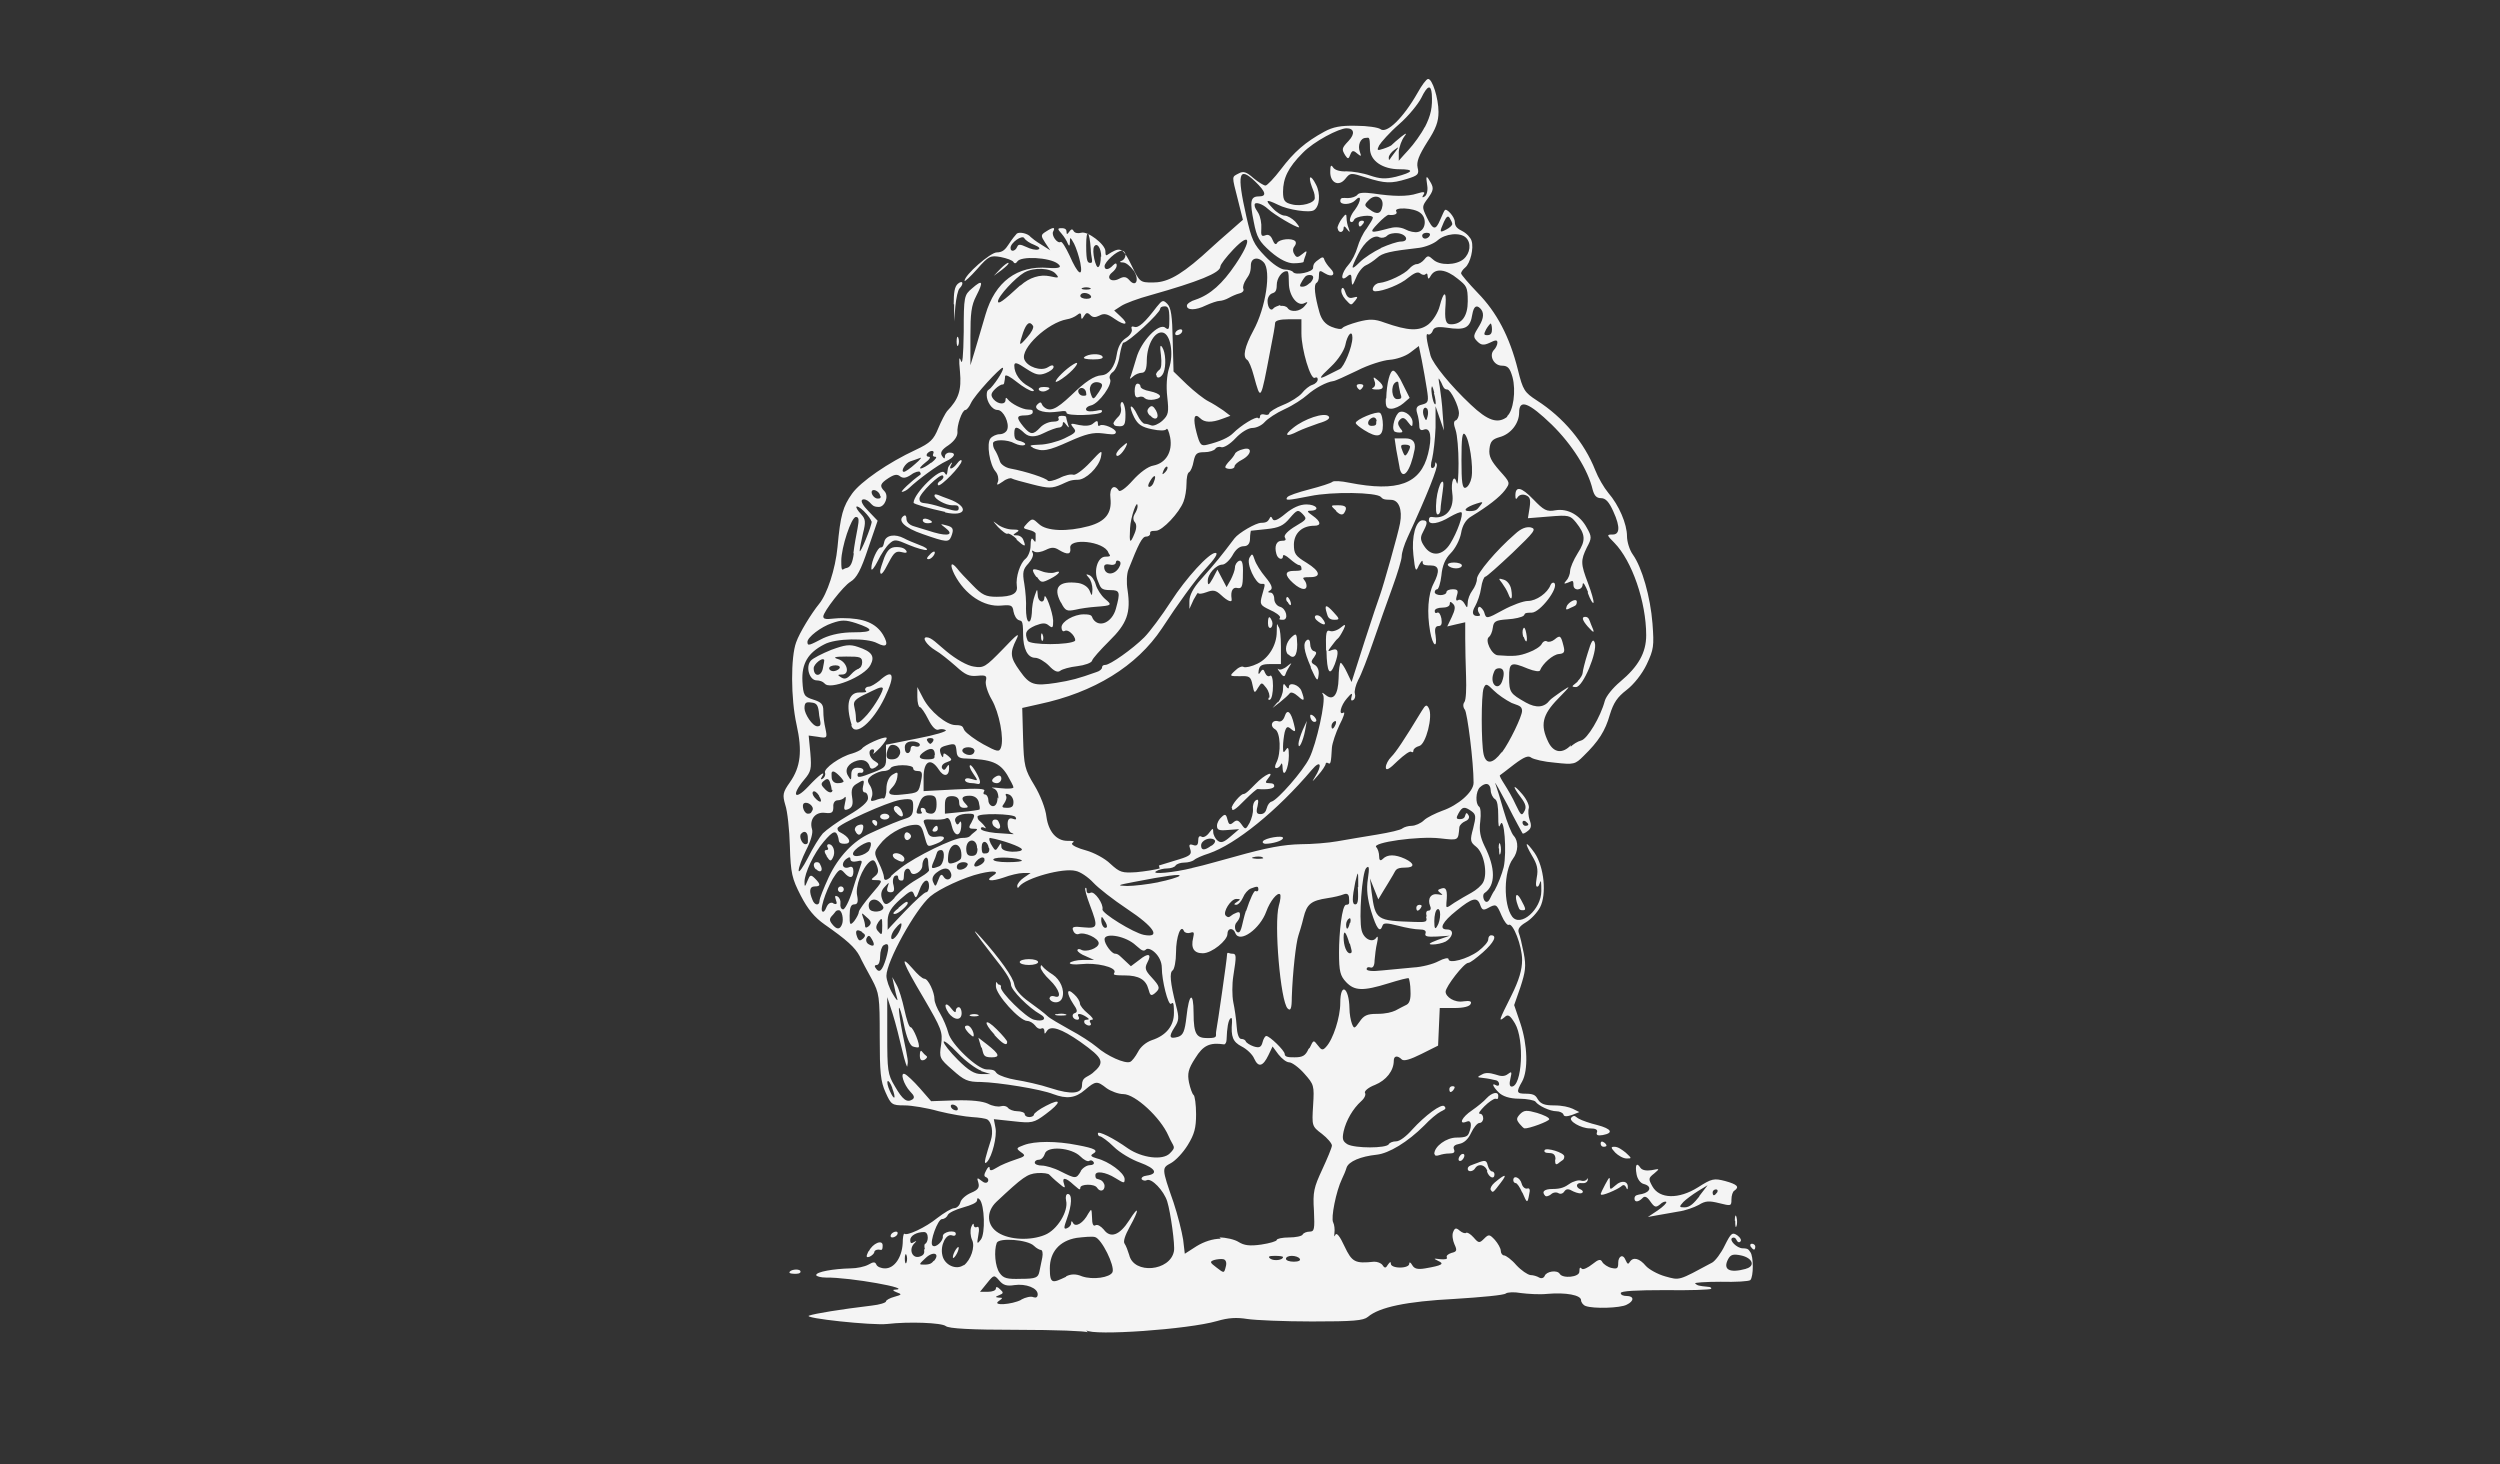 <?xml version="1.0" encoding="UTF-8"?>
<svg xmlns="http://www.w3.org/2000/svg" version="1.1" xmlns:cc="http://creativecommons.org/ns#" xmlns:dc="http://purl.org/dc/elements/1.1/" xmlns:inkscape="http://www.inkscape.org/namespaces/inkscape" xmlns:ns="&amp;ns_sfw;" xmlns:rdf="http://www.w3.org/1999/02/22-rdf-syntax-ns#" xmlns:sodipodi="http://sodipodi.sourceforge.net/DTD/sodipodi-0.dtd" xmlns:svg="http://www.w3.org/2000/svg" viewBox="0 0 598.2 350.3">
  <rect x="0" y="0" width="598.2" height="350.3" fill="#333333" stroke="none"/>
  <!-- Generator: Adobe Illustrator 29.1.0, SVG Export Plug-In . SVG Version: 2.1.0 Build 142)  -->
  <defs>
    <style>
      .st0 {
        fill: #f4f4f4;
      }
    </style>
  </defs>
  <g id="svg2" inkscape:version="0.91 r13725">
    <path id="path10865" class="st0" d="M260.3,318.8c-.3-.3-7.8-.6-16.8-.6-11.2,0-16.5-.3-17.2-.9-1-.8-8.8-1.1-14-.5-3.5.4-20.4-1.4-18.7-2,1.4-.5,7.5-1.5,15-2.4,1.9-.2,3.4-.7,3.4-1s.9-.8,2-1.1c1.8-.5,1.9-.6.5-1.1-.8-.3-1-.6-.4-.6,4.8-.2-10.8-3-16.4-2.9-1.3,0-2.4-.3-2.4-.6,0-.8,4.2-1.5,8.2-1.6,1.5,0,3.4-.4,4.3-.9,1.2-.7,1.6-.7,1.9,0,.2.5,1.1.9,2.1.9,2.2,0,4-2.6,4.2-6,0-1.4.2-2.4.4-2.3.6.6,5.1-1.5,7.8-3.7,1.7-1.3,3.5-2.4,4.1-2.4s1.3-.6,1.5-1.4c.2-.8,1.4-1.8,2.6-2.3,1.7-.7,2-1.3,1.7-2.4-.4-1.2-.3-1.3.7-.5.7.6,1.3.7,1.6.2.2-.4,0-.8-.4-1-.6-.2-.6-.6,0-1.7.4-.8.8-1,.8-.5,0,.7.4.7,1.7-.1.9-.6,2.9-1.4,4.4-1.9,2.5-.8,2.6-1,1.4-1.8-1.2-.9-1.2-1,.7-1.7,2.6-1,7.8-1,12.8,0,4.3.8,5.1,1.3,3.7,2.1-.7.4-.4.7,1,1.1,2.8.7,6.5,3.4,6.6,4.9,0,1.1-.1,1.1-2.2-.2-2.4-1.5-4.8-1.8-4.8-.7s.5.8,1.1,1.1c.6.2,1.1.9,1.1,1.5,0,1.2-1.1,1.5-1.8.4-.6-1-4-.9-4,0s-.7,0-1.6-.7c-1.9-1.8-2.9-1.9-2.3-.2.4,1.1.2,1.1-1.3-.2-1-.8-1.9-1.7-2.2-2-.2-.3-1.5-.5-2.9-.4-2.4.2-3.4.9-9.8,6.9-2.5,2.4-2.3,5.7.5,7.4,2.7,1.7,7.7,1.9,11.1.5,3-1.2,5.7-5.7,5.1-8.2-.2-.9,0-1.6.4-1.6,1.1,0,1,2.6-.2,5.9-.8,2.2-.8,2.6,0,2.3.5-.2,1-.7,1-1.2,0-.6.2-.6.5,0,.6,1,2.4,0,3.6-2.3.8-1.3.8-1.2.9.9,0,1.6.3,2.2.8,1.9.5-.3,1.3.2,2,1,1.6,2.2,3.8,1.4,6.1-2.2,2.4-3.8,2.5-2.7.1,1.6-1.1,2-1.6,3.5-1.2,4,.3.4.8,1.7,1.1,2.7,1.1,4.7,9.8,3.9,10.7-.9.3-1.4-.8-9.3-1.6-11.9-.8-2.6-3.8-5.7-4.9-5.1-.4.2-.9.1-1.2-.2-.2-.4.3-.8,1.2-.9,2.8-.4,2.2-1.7-1.6-3.1-2-.7-4.9-2.4-6.3-3.8s-3-2.5-3.3-2.5c-.3,0-.5-.3-.5-.7,0-.7,3.7,1.1,7.2,3.6,3.4,2.3,8.3,2.9,10,1.2s.9-1.4-.3-4.2c-1.9-4.4-8-10-10.8-10-1.2,0-3-.7-4-1.4-2.3-1.8-2.6-1.8-5.2.4-2.3,2-4.4,2.2-7.6,1-3-1.2-13.1-2.8-17.3-2.9-3.2,0-4-.4-6.8-2.9-3.1-2.7-3.2-2.9-2.7-6.1.4-3,.1-3.7-4.2-11.1-5-8.4-5.9-10.8-2.6-7,1.1,1.3,2.3,2.4,2.8,2.4.9,0,2.4,3.2,2.4,4.9,0,.7.6,2.2,1.4,3.5.7,1.2,1.6,3.3,1.9,4.5.6,2.7,7,8.8,9.2,8.8s1.9.5,2.5,1,2.6,1.2,4.5,1.5,5.7,1.1,8.4,2c4.9,1.6,7.4,1.3,7.4-.7s1.1-1.8,2.5-2.9c3.1-2.6,2.7-3.5-2.9-7.5-4.6-3.2-7.1-4-8-2.6-.5.8-.6.8-.6,0,0-.5-.3-.8-.7-.6s-1,0-1.5-.7c-.5-.6-1.3-1.1-1.9-1.1-1.8,0-7.5-6.3-7.5-8.3s.3-.4.7-.4.6.3.5.6c-.3,1.1,6,7.3,7.9,7.8,2.3.6,3.3-.3,1.5-1.3-2.7-1.5-7-5.8-7-7.1s-1.8-3.7-4.1-6.6c-4.9-6.3-5.7-7.6-3-4.6,4.3,4.8,7.7,9.5,7.9,11.2.2,1.1,1.5,2.7,3.5,4.1,1.8,1.3,3.8,2.8,4.4,3.4.6.6,3.1,2,5.4,3.3,2.3,1.2,5.2,3.1,6.4,4.1,2.5,2.2,6.8,4.1,8,3.6.5-.2,1.3-1.3,1.9-2.4.6-1.2,1.9-2.3,3.3-2.8,3.4-1.1,5.3-3.4,5.3-6.5s-.3-2.4-.7-2.2c-.7.4-2.2-5.6-2.2-8.6s-3-5.2-3.8-4.4-1.6-.4-2.9-1.4c-2.6-2-7.1-2.6-7-1,0,1.1,1.7,3.4,2.5,3.4s1.3.7,2.2,1.5l1.6,1.5,2-1.5c2.2-1.8,3.1-1.5,1.9.7-.6,1.2-.5,1.8,1,3.4,2.1,2.3,2.2,2.7.8,3.9-.9.7-1.1.5-1.5-1-.6-2.3-2.3-3.3-5.7-3.3s-2.5-.3-2.4-.8c.3-1.2-4.4-2.3-8-1.9-1.7.2-2.9,0-2.7-.3.2-.3,1.6-.7,3.1-.7h2.7c0,0-2-.9-2-.9-1.1-.4-2-1.1-2-1.4s.3-.4.8-.2c1.2.8,4.3-.3,4.3-1.5s-3.4-2.8-4.8-2.2c-.5.2-1.1-.2-1.3-.8-.4-.9,0-1.1,2.5-.8,3.4.3,3.5,0,1.5-5.3-.8-2.1-1.3-3.9-1.1-4.1s.3,0,.3.6.4.8,1,.5c.9-.4,3.1,2.7,2.8,4-.2.9,7.4,5.6,9.9,6.1,4.2.8,2.5-1.9-4-6.2-3.3-2.2-6.9-5-8.1-6.3-1.2-1.3-3.1-2.6-4.2-2.8-3-.8-12,1.7-13.5,3.7-.3.5-.5.4-.5-.1,0-.5.7-1.4,1.6-2l1.6-1.1h-1.8c-1,0-3.1.5-4.7,1.1-2.9,1-4.5.8-2.6-.4,1.8-1.1.5-1.4-2.9-.6-3.9.9-9.9,3.7-12,5.5-3.6,3.1-10.5,15.6-10.5,19,0,1,.7,3,1.5,4.3.8,1.4,1.3,1.9,1.1,1.2-.2-.7-.6-2.2-.8-3.3l-.4-1.9,1,1.8c.6,1,1.4,3.7,1.9,6,.5,2.3,1.1,4.2,1.5,4.2.6,0,2.4,4.4,1.9,4.8-.1.1-.8,0-1.4-.2-.7-.3-1.5-2.2-2.1-5.2-.5-2.6-1.1-4.4-1.2-4-.1.4.3,3.3.9,6.3,1.4,6.7,1.3,6.3,1.1,7.6,0,.6-.6-1.1-1.2-3.7-.6-2.6-1.6-6.6-2.3-8.8l-1.3-4v9.1c0,8.4.1,9.4,1.8,12.2,1.9,3.3,2.9,4,4.2,3.2.6-.4.5-.9-.5-1.9-1.6-1.7-2.5-4.7-1.3-4.2.5.2,2.1,1.7,3.6,3.4l2.7,3.1,5.8-.2c3.9-.1,6.5.2,7.8.8,1.1.6,2.5.8,3.1.6.7-.2,1.4,0,1.7.4s1.3.8,2.2.8,1.8.3,1.8.7.5.7,1.1.7,1.1-.3,1.1-.6,1.3-1.3,2.9-2.1c3.8-2,3.7-.8-.1,2-2.8,2.1-3.3,2.2-7.7,1.7l-4.7-.5.4,2.1c.4,2-.8,6.8-2,8.1s-.1-2,.9-5.2c.6-1.9.2-4.2-.8-4.9-.5-.3-2.1-.5-3.7-.6s-5.2-.7-8-1.4c-2.8-.8-6.5-1.4-8.2-1.4-3,0-3.2-.2-4.5-3.1-1.2-2.6-1.4-4.8-1.4-13.3,0-9.7-.1-10.4-1.9-13.8-1.1-2-2.4-4.4-2.9-5.5-1.1-2.1-3.1-3.9-8.4-7.6-2.4-1.7-4-3.6-5.7-6.9-2.1-4.1-2.4-5.3-2.6-11.8-.1-4-.6-8.5-1.1-9.9-.7-2.4-.6-3,1.1-5.4,2.6-3.7,3-7.5,1.6-13.8-1.4-6.3-1.4-16.2-.1-19.7.8-2.3,3.7-7,5.5-9.2,1.9-2.3,3.9-8.3,4.4-13.6.7-7.7,1.3-9.7,3.5-12.8,2-2.8,8.6-7.4,15.3-10.5,3.4-1.6,4.2-2.4,5.3-5.1.7-1.7,1.7-3.6,2.1-4.1,2.8-2.9,3.5-5,3.1-9.5-.3-3-.2-3.8.2-2.6.4,1.2.6-1,.7-6.9,0-8.5.1-8.8,2-10.4,2.5-2.2,2.8-1.7,1,1.8-1.2,2.3-1.4,4.2-1.4,9.7v6.9c0,0,1.1-3.6,1.1-3.6.6-2,1.7-5.8,2.5-8.5,2.3-7.9,7.6-11.8,15-11.2q4,.3,2.3-1c-1.9-1.5-8.9-1.9-9.7-.5-.3.5-.7.5-.9.1-.2-.4-1.6-.9-3.1-1.2-2.4-.4-2.8-.3-5.6,2.9-1.6,1.8-3,3.1-3,2.8,0-1.4,6.2-6.8,7.7-6.8s2.1-.8,2.9-2c.7-1.1,1.6-2.2,1.9-2.5.7-.5,2.7,0,3.3.8.2.2,1.3,1.1,2.5,1.8l2.2,1.4-1.2-1.8c-1.1-1.7-1.1-1.9.2-2.7,1.7-1.1,2.3-1.1,1.7,0-.5.9,1,3,1.8,2.5.3-.2,1.2,1.3,2.1,3.2,2,4.6,3.3,5.5,2.6,1.8-.3-1.5-1-3.6-1.5-4.6-.9-1.6-1-1.7-1-.4,0,1-.2,1.1-.5.4-.2-.6-.9-1.7-1.5-2.4-1-1.1-1-1.3,0-1.3s1.2.4,1.2.9c0,.7.2.6.6,0,.5-.7.8-.8,1.1-.2.3.5,1.1.6,1.8.4,1.5-.5,5.8,2.8,5.8,4.4s.3.9,1.4.3c2.3-1.3,2.9-.9,4.9,3.2,1.9,3.9,2,4,5,4s5.9-1.1,11.8-6.3c2.6-2.4,5.9-5.3,7.3-6.5l2.5-2.2-1.2-4.8c-1.5-5.9-1.5-5.4.2-6.3,1.1-.6,1.8-.4,3.5,1.1,1.2,1,2.5,1.8,2.9,1.8s2.1-1.8,3.7-3.9c3.1-4.1,5.8-6.5,10.4-9,2-1.1,3.9-1.5,7.6-1.4,2.7,0,5.3.4,5.8.8,1.5,1.2,5.5-2.7,8.9-8.7,1-1.8,2.1-3.3,2.5-3.3,1-.1,2.5,4.6,2.5,7.9,0,2.3-.6,4-2.7,7.2-2,3.2-2.6,4.7-2.3,6.1.4,1.6.1,1.9-2.5,2.7-3.9,1.2-5.3,1.1-9.8-.3-3.7-1.2-3.8-1.2-5,.3-1.6,2-3.7.9-3.6-1.8,0-1.4.2-1.7.7-.9.4.6,1.7,1,3.2.9,1.4,0,3.9.4,5.6,1,2.4.8,3.6.9,6.2.3,4.2-1.1,4.6-1.8.8-1.8s-7-1.9-7-5-.3-2.5-1-2.5c-1.3,0-2,1.8-1.4,3.4.4,1.1.3,1.1-.7.3-.9-.8-1.2-.7-1.6.3-.4,1.1-.6,1.1-1.2.2-.9-1.5-.9-1.7.8-3.5,1.6-1.7,1.3-3-.5-3s-7.8,3.1-10.5,5.9c-3.5,3.5-4.7,6.1-4.7,9.3,0,2.1.4,2.6,2.1,3,2.2.6,5.5-.3,5.5-1.5s-.3-1.6-.7-2.7c-1-2.7-.3-3.1,1-.5,1.1,2.1.9,5.2-.5,6.1-1,.7-6.3-.1-8.6-1.3-2.9-1.4-3.2-1.2-1.3.8.9,1,2.2,1.8,2.9,1.8s1.8.7,2.5,1.4c.7.8,1.1,1.4.9,1.4-.8,0-5.9-3-7.4-4.4-1.4-1.3-3.2-1.8-3.2-1s.4,1.1.9,2,.8,2.5.7,3.7c-.1,1.6,0,2,1,1.6.7-.3,1.3.1,1.7,1.1.4,1,.8,1.3,1.1.7.6-.9,3.5-1.2,4.3-.4.3.3.2.8-.2,1.3-.4.5-.4,1.2,0,1.8.5.9.8.9,1.9,0,1.1-.9,1.2-.9.8.3-.3.7-.5,1.5-.5,1.6s-1.1.3-2.4.3-3.2-.8-5.5-2.8c-2.7-2.4-3.3-3.4-4-7.1-1-4.9-.8-6.1,1.2-6.1s1.7-1.1-.9-3.6c-3.9-3.7-4.4-1.9-2.1,8.3,1.3,5.7,1.7,6.7,4.5,9.6,1.8,1.9,3.8,3.2,4.7,3.2s1.8.3,2,.6c.6.9,4.8,0,4.8-1s.5-1.4,1.2-1.9c1-.8,1.3-.8,1.5,0,.2.5.8,1.4,1.4,2,1.5,1.5.5,2.3-1.3,1.2-1.2-.8-1.4-.7-1.4.5s-.3,1.6-.6,1.8c-.7.4-.4,3.1.7,7,.5,1.8,1.4,2.9,2.9,3.5,1.2.5,2.4.7,2.6.3.3-.4,2-1,3.8-1.5,2.7-.7,3.9-.7,6.3.2,5.7,2,8.3,2.1,10.5.4,1.1-.9,2.3-2.8,2.7-4.4.9-3.5,1.6-3.7,1.4-.5-.3,3.9,0,4.9,1.3,4.9,2.6,0,4-2,4-5.5s-.3-3.7-2.4-5.4c-2.8-2.3-5.3-2.6-6.4-.8-.5.9-.7,1-.8.2,0-.6-.2-.8-.5-.5-.3.3-.8.2-1.3-.2-.6-.5-1.5,0-2.9,1.1-1.7,1.5-5.9,3.2-7.8,3.2-1.3,0-.4-1.9,1-2,2-.2,6-2.1,7.1-3.4.5-.6,1.3-1.1,1.8-1.1s1.3-.5,1.8-1.1c.8-1,1-1,2.1,0,1.6,1.5,5.5,1.4,7.3-.1,1.6-1.4,1.9-3.8.6-5.1-1.4-1.4-5-1-6.8.6-.9.8-2.9,1.6-4.4,1.8-7,.8-8.8,1.2-10.1,2.4-.8.7-2,1.5-2.7,1.8-.7.3-1.8,1.6-2.3,2.9-.9,2.1-1,2.2-1.1.6,0-1.4-.2-1.6-1.1-.8-1.7,1.4-1.4-.9.4-2.9.8-.9,1.7-2.7,2.1-4.1s1.3-3.4,2.2-4.5c.8-1.2,1.5-2.3,1.5-2.6,0-.9-4.2-.4-4.5.5-.2.5-.6.7-.9.4-.3-.3.1-1.6,1.1-2.8,1.6-2.2,1.6-3.9,0-2.2-1,1-3.5,1.1-3.5.1s.8-.7,1.8-.7,2-.4,2.3-.8c.3-.5,1.6-.6,3.8-.3,4.7.7,8.1.8,10.5,0,1.6-.5,2-.4,1.5.3-.4.6-.3.8.3.4.5-.3.8-1.5.6-2.6-.4-2.5-.2-2.6.9-.6.7,1.3.5,1.9-.7,3.6-1.5,2-1.5,2.1-.3,4.6,1.5,3.1,2.1,3.2,3.2.6.5-1.1.9-2.1,1.1-2.3.4-.6,2.4,1.6,2.4,2.8s.8,1.7,1.8,2.2c1,.5,2,1.6,2.2,2.3.6,1.8-.3,5.4-1.5,6.4-.6.5-1,1.1-1,1.4s1.8,2.4,4,4.7c4.5,4.6,7.6,10.4,9.6,18.4,1.2,4.9,1.6,5.4,4.5,7.3,6.4,4.1,11.4,10.1,14,16.7.7,1.8,2.1,4.2,3.1,5.4,2.6,3,4.5,7.5,4.5,10.4,0,1.3.6,3.3,1.4,4.4,2.2,3.1,4.2,10.1,4.7,16.5.4,5.4.3,6.2-1.4,9.8-1.1,2.3-3.1,4.8-4.8,6.1-2.2,1.7-3.1,3-4,5.9-1.1,3.9-2.7,6.4-6.3,9.9-2,2-2.3,2.1-6.8,1.6-2.6-.2-5.1-.8-5.7-1.2-.7-.6-1.7-.2-4.1,1.6-1.7,1.3-3.2,2.5-3.4,2.6s.4,1.1,1.1,2.2,2,3.3,2.7,4.9c1.2,2.5,1.4,2.7,2,1.6.6-1,.4-1.8-.8-3.4-2.2-2.9-1.9-3.4.4-.7,1,1.2,1.7,2.7,1.5,3.3-.2.6-.1,1.9.2,2.8.5,1.3.4,2-.4,2.6-.6.5-1.2.8-1.3.6-.1-.2-1.8-3.2-3.6-6.8-1.9-3.6-3.2-5.9-2.9-5.1.3.8,1.2,3.7,2,6.5.8,2.8,1.9,5.5,2.4,6,1.2,1.3,1.1,3.8-.2,5.5-2.2,2.9-2.3,10.9-.2,13.8,2,2.7,7-1.7,7-6.1s-.3-1.3-.8-1.1c-.5.3-.6-.4-.3-2.1.4-2,.1-3.2-1.1-5.2-2-3.4-1.6-3.8.6-.7,2.3,3.4,2.9,9.9,1.3,13-.7,1.3-2.2,2.9-3.4,3.6-1.5.9-2,1.6-1.7,2.5.3.7.8,2.9,1.2,4.9.6,3.1.4,4.4-.8,8.1l-1.5,4.3,1.5,4.4c1.7,5.1,1.9,11.2.4,13.9-1.5,2.6-1.3,2.9.9,2.9s2.4.6,2.9,1.4c.7,1.1,1.7,1.4,3.8,1.4s3.6.4,4.5.8l1.6.8-1.8.7c-1.2.4-1.9.4-2-.1-.1-.4-.9-.8-1.7-.8-1.5,0-4.3-1.3-5-2.3-.2-.3-2-.7-3.9-.7-2.3,0-4-.6-4.9-1.5-1.4-1.4-1.8-2.4-.6-1.7.4.2.7.1.7-.3s-.3-.8-.7-.9-1.1-.2-1.4-.3-1.3-.2-2-.3c-1.2-.1-1.2-.2,0-.8.8-.5,1.9-.4,3.2,0,1.4.5,2.2.5,3-.1.9-.7,1-.6.6,1.1-.3,1.2-.2,1.9.3,1.9,2.5,0,3.1-11.2.8-15.1-1.2-2-1.7-2.3-2.5-1.5-1.5,1.2-1.4.9,1.6-5.1,1.9-3.8,2.6-6.3,2.6-8.6,0-3.4-2.2-9-3.2-8.4-.3.2-1.1-.8-1.7-2.2-1.2-2.8-1.3-2.9-3.3-1.8-1.1.6-1.4.4-1.8-.7-.7-2.1-1.9-1.8-5.7,1.3-3.4,2.7-4.3,4.5-2.3,4.5s1.3,2-.3,2.9c-.8.4-2.2.7-3.1.7-1.2,0-.9-.3,1.2-1.1l2.9-1-3.1.2c-2.3.1-3,0-2.7-.8.2-.6-.3-.9-1.4-.9s-3.3-.4-5.2-.9c-2.7-.7-3.5-.7-3.7,0-.6,1.8-1.4.8-2.7-3.4-.9-3-1.2-5.3-.8-7.8.4-2.7.3-3.3-.4-2.6-1,1-1.8,12.1-1.1,14.9.5,2.1,2.6,3.1,3.5,1.8.4-.6.5-.1.2,1.2-.3,1.2-.5,3.1-.6,4.2,0,1.3-.4,1.9-1,1.7-.5-.2-.9,0-.9.4s1.3.6,3.8.3c2.1-.2,5.4-.5,7.4-.7,2-.1,4.7-.8,6-1.5s2.4-.9,2.4-.5c0,1.2,4.5,0,7.1-1.9,1.3-1,2.4-2.2,2.4-2.8s.3-1,.7-1c1.5,0,.7,1.7-2,4.1-1.5,1.3-3,2.5-3.5,2.5-1,0-5.4,5.7-5.4,6.9s2.1,2.7,4.3,2.3c1.5-.2,2,0,1.7.6-.2.6-1.6,1-3.9,1h-3.5l-.2,4.5-.2,4.5-4,2c-2.6,1.3-4.2,1.8-4.7,1.3-1-1-1.9-.9-1.9.3,0,2.4-1.8,4.7-4.5,5.8-1.6.6-2.6,1.5-2.4,1.9.3.4-.1,1.3-.9,2-2,1.8-3.6,4.6-4.2,7.2-.4,1.9-.2,2.4.9,3.1,1.8,1,9.3,1,9.9,0,.2-.4,1-.7,1.8-.7s2.4-1.2,3.8-2.8c3.1-3.4,7-6.3,7.7-5.6s-.2.9-.9,1.3c-.8.4-2.6,1.9-3.9,3.3-4,4-8.5,6.7-11.4,7-3.8.4-6.7,1.6-7.2,3.1-.2.7-.7,1.9-1.1,2.7-1.4,2.9-2.7,9.4-2.1,10.4.3.6.4,1.7.3,2.5s0,1.1.2.5c.3-.7,1.1.3,2.2,2.7,1.8,3.8,2.5,4.2,7.1,3.7.8,0,1.6.3,2,.8.5.8.8.8,1.3-.1.5-.7.7-.8.7-.2,0,.5.9.9,2.2.9s2.2-.4,2.2-.9c0-.5.3-.4.7.3.5.9,1.3,1.1,3.1.8,4.1-.7,4.7-1.1,3.1-1.8-1.2-.6-1.1-.6.5-.4,1.1.1,1.8,0,1.6-.4-.2-.4.2-.8,1.1-1.1,1.3-.3,1.4-.6.7-2.1-.4-.9-.6-2.2-.3-2.9.4-1,.7-1.1,1.6-.3.6.5,1.3.7,1.5.5.2-.2,1,.2,1.8,1.1,1.2,1.4,1.4,1.4,2.5.3,1.1-1.1,1.3-1.1,2.6.3.7.8,1.4,2,1.4,2.6s.4,1.1.8,1.1,1.8,1,2.9,2.3c1.2,1.3,2.7,2.3,3.4,2.4.7,0,1.6.3,2.1.6.5.3,1.1.1,1.3-.4.4-1.1,3-1.5,3.6-.5.7,1.2,4.7.8,4.7-.5s.3-1,.6-.7,1.5-.3,2.5-1.1c1.5-1.2,2-1.3,2.4-.5.3.5,1.3,1.2,2.2,1.4,1.4.3,1.6.1,1.6-1.3s1.1-2.3,1.8-.5c.4.9.6,1,1,.3.8-1.2,2.3-.8,3.8,1,.7.8,2.8,2,4.6,2.5,3.6,1,3.1,1.1,11.3-3.3.7-.4,2.1-2.2,3-4.1,1.5-3,1.8-3.2,3-2.4.7.5,1.1,1.2.7,1.5-.3.3-.7.1-.9-.4s-.6-.7-1-.5c-.9.5,1.1,2.5,2.5,2.5s1.4.4,1.8.9c.8,1,.8,5.9,0,6.7-.3.3-3.5.5-7.1.4-3.6,0-6.4.2-6.1.4.5.5.9.6,3,.8.7,0,1,.3.8.5-.2.2-5.2.4-11,.3-6.8,0-10.6.2-10.6.7s.7.7,1.4.7c1.8,0,1.9,1.2,0,2.1-1.5.8-7.9,1-9.8.3-.6-.2-1.1-.9-1.1-1.4,0-1.2-3.6-1.9-8.1-1.5-1.9.2-4.7,0-6.3-.2-1.6-.3-3.2-.2-3.6.1-.4.4-5.8.9-12.2,1.3-11.7.6-18.1,2-20.8,4.3-1.1.9-3.4,1.1-13.4,1.1-6.6,0-13.6-.3-15.5-.6-2.5-.4-4.5-.3-7.2.5-6.9,2-29.8,3.6-31.3,2.2h0ZM244.3,311c1.1-.6,2.4-.9,3-.6.6.2,1,0,1-.7,0-1.5-2.8-2.6-5.6-2.2-1.8.3-2.7,0-3.6-1.1-1.2-1.4-1.3-1.4-2.9.6l-1.7,2.1h1.9c1,0,1.9-.3,1.9-.8s.4-.4,1,.2c.9.8.8,1-.2,1.4-1,.4-1,.5-.1.6,1,0,1,.1,0,.8-1.8,1.2,3.1.9,5.4-.3ZM248.7,304.3c.2-.9.5-2.4.7-3.4.2-1,0-1.8-.3-1.8s-1.1-.4-1.7-1c-1.5-1.5-8.4-2-8.9-.7-.7,1.9-.4,5.7.7,7.2.9,1.3,1.8,1.5,5.1,1.4,3.6,0,4.1-.3,4.4-1.7ZM255.1,305.4c1.2-.6,2.4-.6,3.8,0,2.6.9,6.7.3,7.3-1,.6-1.5-2.6-8-4.2-8.4-.7-.2-2.7,0-4.4.2-4.1.7-6.4,3.4-6.4,7.3s.7,3.5,3.9,2h0ZM292.7,301.3c-.5-.1-1.5,0-2.2.2-1.1.4-1,.6.6,1.8,1.8,1.4,1.8,1.4,2.2-.2.3-1,0-1.7-.6-1.8h0ZM417.7,303.6c2.4-.6,1.7-2.6-1.1-3.2-1.9-.4-2.5-.2-3.1.9-1.3,2.5.3,3.4,4.3,2.3ZM230.6,302.8c1.7-1.3,2.8-4.5,2-6.1-.4-.9-.5-2.3-.2-3.1.3-.8.6-1,.6-.5s.4.7.8.5c.4-.3.6.5.3,1.9-.4,2.2-.3,2.3.6,1.1,1.1-1.4.9-8.3-.3-9.6-.4-.4-.6-.4-.6.2s-1.5,1.2-3.3,1.7-3.5,1.3-3.7,1.8c-.2.5-.8,1-1.4,1-1,0-3,5.5-2.3,6.3s2.7-1.1,2.5-2.2c0-.5.6-.9,1.5-1.1.9-.1,1.6,0,1.6.5s-.4.6-.9.4c-1.4-.5-2.9,2.4-2.3,4.8.5,2.3,3.3,3.6,5.1,2.3h0ZM228,300.8c0-.4.3-1.2.7-1.8.4-.6.7-.8.7-.4s-.3,1.2-.7,1.8-.7.8-.7.4ZM216.9,300.3c-.2-.5-.4,0-.4.9s.2,1.4.4.9c.2-.5.2-1.3,0-1.8ZM223.5,301.7c1.5-1.8-.2-2.4-2-.7-1.7,1.6-1.7,1.6-.3,1.6s1.8-.4,2.2-.9ZM307,300.8c0-.2-.9-.3-2-.3-1.4,0-1.7.2-1,.7.9.6,3,.3,3-.4h0ZM311,301.2c-.2-.4-1.1-.7-1.9-.7s-1.4.3-1.4.7.8.7,1.9.7,1.7-.3,1.4-.7h0ZM221.3,298.9c-.2-.7-.1-1.3.1-1.3s.6-.7.6-1.4c0-.8-.3-1.4-.9-1.4-1.8,0-3.3.9-3.3,1.9s.4.8.9.5c.7-.4.7-.3,0,.4-1.3,1.4-.4,3.6,1.3,3.1,1-.3,1.3-.8,1.1-1.7h0ZM291.8,296.1c1.6,0,3.7.5,4.6,1.1,1.3.8,2.6,1,5.4.6,2-.3,3.7-.8,3.7-1.1s1.3-.6,2.9-.6,3.1-.3,3.3-.7c.2-.4,1-.7,1.7-.7,1.1,0,1.2-.6,1-5-.3-4.5,0-5.6,2-9.9,1.2-2.6,2.3-5.2,2.3-5.7s-1.1-1.8-2.4-2.8c-2.4-1.8-2.4-1.9-2.1-6.8.3-4.8.2-5-2.1-7.6-1.3-1.5-3-2.7-3.6-2.7-.7,0-1.8-.9-2.6-1.9l-1.4-1.9-1,2.1c-1.3,2.7-2.4,3-3.4.8-.4-1-1.8-2.3-3-2.9-2.1-1.1-2.6-2.3-2.3-5.8,0-.8,0-1.2-.4-.9-.5.5-.8,2.2-.9,5,0,.7-.3,1.2-.6,1.2-3.4-.5-5,.2-6.9,3.3-1.7,2.6-1.9,3.7-1.5,5.8.3,1.4.8,2.8,1.1,3s.6,2.3.6,4.6c0,3.3-.4,4.8-2,7.4-1.1,1.8-2.9,3.7-4,4.3-2.2,1.2-2.3,1.1.6,9.4,1,3,2,7,2.3,8.9l.4,3.4,2.8-1.8c1.8-1.1,3.9-1.8,5.8-1.8h0ZM258.6,280.2c.5-.8,1.5-1.4,2.2-1.4s1.1-.3.9-.7-.7-.6-1.1-.3c-.4.2-1.3-.3-2.1-1.1-2.1-2.1-8-2.6-8.5-.6-.2.7-.8,1.4-1.4,1.4s-1,.3-1,.7.8.7,1.7.7,3,.6,4.5,1.4c3.6,1.8,3.7,1.8,4.8,0h0ZM229.1,265c-.2-.4-.8-.7-1.2-.7s-.5.3-.3.7c.2.4.8.7,1.2.7s.5-.3.3-.7ZM213.5,260.3c-.4-1.1-.9-1.8-1.1-1.6s0,1.2.5,2.3c1.1,2.5,1.6,2,.6-.6h0ZM234.8,256.2c-1.2-.4-3.8-2.3-5.6-4.2-1.9-2-3.4-3.2-3.4-2.7,0,.5,1.5,2.4,3.4,4.3,2.6,2.6,4,3.4,5.6,3.4h2.2s-2.2-.7-2.2-.7h0ZM313.4,250.7c.9-1.9.9-1.9,1.9-.6.9,1.2,1.2,1.3,2,.4,1.7-1.8,3.4-7.1,3.4-10.5,0-5.1,2.1-3.8,2.2,1.3,0,1.3.3,2.9.6,3.7.5,1.2.6,1.2,1.8-.5,1-1.5,1.8-1.9,4.1-1.9s3.6-.4,4.5-.8c.9-.5,2.1-1.1,2.7-1.4.7-.4,1-1.4.9-3.3,0-1.5-.3-2.8-.4-3s-2.3.4-4.9,1.2c-6.1,1.9-8.1,1.8-10.1-.3-1.4-1.5-1.7-2.5-1.7-7.1s.7-11.4,1.7-11.4.7-.7.7-1.5-.3-1.4-1.3-1c-.7.3-2.4.7-3.8.9-4,.6-5,1.4-5.8,4.7-.4,1.7-1,3.6-1.2,4.2-.6,1.7-1.4,8.9-1.6,14.8,0,2.8-.3,3.4-1,2.7-1.7-1.7-3.3-20.3-2.1-24.6.4-1.3.5-2.5.3-2.7-.6-.6-2.4,1.6-3.3,4.1-1.5,4.2-6.4,7.7-7.4,5.2-.5-1.4-1.9-1.3-1.9.2s-3.7,4.6-5.9,4.6c-2.1,0-2.9-1.2-2.3-3.7.3-1.3.2-1.5-.7-1.2-.6.2-1.3,0-1.5-.4-.7-1.8-1.9,1.3-1.9,5.1,0,2.1-.4,4-.8,4.3-.8.5-.6,2.9.8,8.4.8,3,.7,3.6-.4,5.3-1.4,2.2-1.2,2.8.9,2.2,1.2-.4,1.6-1.3,2-4.8.6-5.7,1.7-6.2,1.7-.9s.8,6,3.4,6,1.8-.5,2-1.6c.3-1.4,2.6-17.4,2.6-18.3s.5-.3,1.1-.3c1.2,0,1.2.3.4,5.4-.3,1.9-.3,4.7,0,6.2.3,1.4.7,4,.8,5.7.1,1.8.5,3.1,1.1,3.1s1,.3,1.1.6c.1.3,1,.9,1.9,1.2,1.3.4,1.8.2,2.1-1,.2-.8.6-1.5.9-1.5.8,0,4.4,3.5,4.4,4.3s1.1.8,2.4.8c1.9,0,2.6-.4,3.3-2h0ZM212,229.4c.9-3.1.7-4-.6-3.2-.4.3-.8,1.4-.8,2.6s-.3,2.1-.8,2.1-.6.3-.3.7c.9,1.4,1.6.7,2.5-2.2ZM322.9,225.8c-.8-2.8-1.4-3.5-1.4-1.5s.7,3.8,1.5,3.8.3-1,0-2.3h0ZM208.6,224.7c-.5-.9-.8-1-1.2-.3-.3.5-.1,1.2.4,1.5,1.3.8,1.7.3.8-1.2ZM206.3,223c-1.3-.8-1.8-.4-1.2,1.2.4,1,.7,1,1.4.4.7-.7.6-1-.2-1.5h0ZM215.7,221.1c0-.4-.6,0-1.4,1-.8.9-1.2,2-1,2.5.5.7,2.4-2,2.4-3.4ZM211.1,221.5c0-1.9-.1-2-.9-.9-.6.9-.7,1.5-.2,2.1,1,1.2,1.1,1.2,1.1-1.2ZM298.2,217.9c.9-2.8,1.9-4.9,2.2-4.7.4.2.7,0,.7-.3,0-.9-.2-.9-1.8-.3-.7.3-1.5,1.2-1.9,2.2-.4.9-1.1,1.7-1.6,1.7-.6,0-.6-.2.2-.7.9-.6.9-.7-.2-.7-1.3,0-3.3,3.2-2.5,4s1.1,0,1.9-.4c1.2-.6,1.5-.6,1.5.2s-.4,1.3-.8,1.8c-.7.7-.4,2.4.4,2.4s.9-2.3,1.8-5.1h0ZM201.5,221.1c.4-1.1,0-3.3-.8-3.3s-.8.5-1.4,1.1c-.9.9-.9,1.3-.2,2.2,1.1,1.4,1.9,1.4,2.4,0h0ZM207.4,219.5c-1.3-1.2-1.3-1.2-.9,0,.3.7.5,1.7.5,2.1s.3.5.9,0c.7-.7.6-1.2-.5-2.1h0ZM221.6,213.5c.4,0,.7-.7.7-1.4,0-2.2-1.4-1.7-2.3.9-.7,1.9-.9,2.1-1.3,1-.4-1.1-.8-1-3.3,1.2-2.1,1.9-2.9,3.1-3,4.9v2.4c-.1,0,4.2-4.5,4.2-4.5,2.4-2.5,4.6-4.5,5-4.5h0ZM215,217.2c1.7-1.5,2.2-1.7,2.2-1.1s-2.3,2.6-3.1,2.6,0-.7.9-1.4h0ZM264.3,220.3c-.6-1.1-.8-1.1-.8-.2,0,1.2.7,2.3,1.3,1.8.2-.2,0-.9-.5-1.6h0ZM323.1,220.8c.2-.8,0-1.3-.3-1-.4.2-.7.9-.7,1.4,0,1.5.5,1.3.9-.4ZM344.6,218.8c0-.9-.3-1.5-.7-1.2-.4.2-.7,1.5-.7,2.8,0,1.8.2,2.1.7,1.2.4-.6.7-1.8.7-2.8ZM205.5,218.2c0-.4,1.4-2.3,3-4.2,2.7-3.1,2.8-3.4,1.3-3.4s-1.5-.1-.5-.9c.9-.7,1-1.3.5-2.6-.5-1.4-.9-1.5-1.7-.9-1.8,1.5-3.5,5.9-3,8.1.3,1.5.1,2.1-.7,2.1s-1.1.8-1.1,2.7,0,2.6,1.1,1.3c.6-.8,1.1-1.8,1.1-2.2h0ZM341.4,219.3c-.3-.9-.1-1.4.4-1.4s.7-.5.4-1.1c-.7-1.8.2-3.1,1.9-2.8,1.1.2,1.3.2.6-.3-.8-.6-.8-.8.2-1.1,1.2-.4,1.5.5,1.2,3.4-.1,1.4-.1,1.4,1.9,0,1.1-.7,3-1.8,4.1-2.4,1.1-.6,2.4-1.7,2.8-2.5,1.1-2.1.2-7-1.7-8.5-1.4-1.1-1.5-1.5-.7-4.4.7-2.8.7-3.3-.4-4.1-1.7-1.2-2.2-1.1-3.1.5-.6,1.1-.6,1.4.3,1.4s1.2-.4,1.3-.9c.2-.7.4-.7.8,0,.3.5,0,1.1-.8,1.4-.7.3-1.3.9-1.4,1.4-.3,3.3-.1,3.2-4.6,2.7-5.2-.6-16.4,1-15.3,2.1.4.4.7,1.4.7,2.2s.2,1.3.9.6c1.1-1.1,2.9-1.1,5.3,0,2.3,1.1,2.4,2.1,0,2.1s-2.2.7-2.9,1.8c-.6,1-1.6,2.7-2.3,3.8l-1.2,2-1-2.5-1-2.5.4,3.3c.9,6.7,1.1,6.8,10.3,7.1,2.8.1,3.1,0,2.7-1.3h0ZM338.9,217.2c0-.4.3-.7.8-.7s.6.3.3.7c-.2.4-.6.7-.8.7s-.3-.3-.3-.7ZM199.4,216.2c.8.3,1,.1.6-.9-.3-.9-.2-1.1.4-.8.5.3.8,1,.7,1.7s.1,1.3.6,1.4c.4.1,1.5-1.9,2.3-4.6.8-2.7,1.8-5.4,2-6.1.4-1,.2-1.1-1-.8-.9.2-1.5,0-1.5-.5s-.2-.7-1.1,0c-1.3,1.1-.7,2.5.8,1.9.7-.3,1,.1,1,1,0,1.7-.9,1.8-2.2.3-.8-.9-1.1-.9-2.1.5-1.7,2.3-3.7,7.8-3.2,8.7.3.4.7,0,1-.8.4-1,1-1.4,1.7-1.1h0ZM200.5,212.8c0-.4.3-.7.7-.7s.7.3.7.7-.3.7-.7.7-.7-.3-.7-.7ZM211.4,217.2c0-.3-.5-1-1.1-1.5-1.4-1.1-2.9,0-2.3,1.7.4,1.1,3.4.9,3.4-.3ZM196.1,215.5c0-.5,1-3,2.2-5.6,2.3-4.9,5.9-8.7,9.9-10.5,4.5-2.1,7.1-3.1,8.7-3.6,1.2-.4,1.6-1,1.6-2.7s0-2.2-3.1-1.7c-3.1.5-15,5.9-15,6.8s.7.9,1.4,1.4c1.7,1.1,1.9,2.3.3,2.3s-1.3-.7-1.5-1.4c-.5-2-1.2-1.8-3.5.9-2.4,2.8-4.6,7.6-4.6,9.6,0,1.3.1,1.3.7-.2.6-1.5.8-1.6,1.8-.6,1.4,1.4,1.4,1.9,0,1.9s-1.4,1.3-.6,3.2c.5,1.4,1.7,1.5,1.7.2h0ZM195.2,208c-.7-.7-.6-1.7.2-1.7s.8.5,1.1,1.1c.4,1.1-.3,1.5-1.2.6h0ZM197.8,204.8c-.6-.9-.6-1.4-.1-1.4s.6-.3.3-.7c-.2-.4,0-.7.3-.7,1.1,0,1.7,1.9,1,3.2-.5,1-.7.9-1.5-.3h0ZM204.6,198.8c-.2-.6.2-1.2.9-1.4,1-.3,1.2,0,1,1-.4,1.6-1.3,1.8-1.9.3ZM208.8,196.9c-.2-.4-.1-.7.3-.7s.8.3.8.7-.1.7-.3.7-.5-.3-.8-.7ZM210.6,195.4c0-.4.5-.7,1.1-.7s1.1.3,1.1.7-.5.7-1.1.7-1.1-.3-1.1-.7ZM214.3,194.4c-.5-.7-.6-1.2-.1-1.5.4-.2,1.1.2,1.5,1,.9,1.7-.1,2-1.4.4ZM214,214.8c1.8-2,3.6-3.4,6.4-5,1.2-.7,2-1.4,1.9-1.6,0-.2-.2-1.1-.2-1.9s-.3-1.3-.7-1-.7,1-.7,1.8c0,1.5-2.4,2.8-2.8,1.5-.4-1.3-1.6-.8-1.6.7s-.3,1.4-.7,1.4-.7-.3-.7-.8-.4-.5-.8-.3c-.4.3-.6,1.3-.3,2.2.3,1.3.1,1.7-.7,1.7s-1-.4-.7-1.3c.4-1.2.4-1.2-.7,0-.8.8-1,1.7-.7,2.7.6,1.9,1.2,1.9,3.1-.1h0ZM325,212.3c0-4.1,0-4.1-.7-1.3-.8,4-.8,5.4,0,5.4s.7-1.8.6-4.2h0ZM357.6,213.1c.8-1.4,1.8-4,2.2-5.6.8-3.6.1-12.5-.8-10.2-.4,1-.5.3-.5-2.1,0-2.1-.2-3.7-.8-4-.5-.3-1-1.3-1-2.1-.1-1.7-1.2-2-2.6-.7-1,1-1.1,3.9-.2,4.6.4.2.5,1.8.3,3.5-.3,2.3,0,3.8,1,5.9,2.7,5.3,2.7,9.5,0,11.3-.6.4-.2,2.1.5,2.1s.9-1.2,1.8-2.6h0ZM358.6,203c0-1.2.2-1.6.4-.9s.2,1.7,0,2.2c-.2.5-.3,0-.3-1.3h0ZM225.8,209.8c.8,1.3,2.3.4,1.7-1-.5-1.3-1.7-1.3-3.4,0-.9.7-1.2,1.5-.8,2.3.5,1.2.6,1.1,1.2-.5.5-1.4.8-1.6,1.3-.8h0ZM277.1,211.1c2.5-.5,4.8-1.2,5.1-1.5.6-.6-3.5,0-10.7,1.4-4.2.8-4.4.9-1.8,1,1.6,0,5-.4,7.5-.9ZM213.1,209.7c.5-.5,1.6-1.4,2.4-2,3.6-2.8,12.7-7.2,14.7-7.2s1.8-.5,2.6-1.1c1.3-1,1.3-1.1.1-1.1-1.1,0-1.2-.3-.5-1.4,1-1.9,1-2.2-.6-2.2-2.3,0-3.6.8-3.2,1.9.3.8.6.9,1,.2.3-.5.5-.1.4,1-.2,2.6-1.7,2.4-2.3-.3-.3-1.4-.8-2-1.3-1.7-.5.3-1.9.4-3.3.3-1.8-.1-2.3,0-2,.8.2.5.6,1.5.9,2.3.3.9,1,1.2,2.2,1,2.3-.4,2.2.8-.2,1.7-2.2.8-2,1-2.9-2.2-.6-2.2-1-2.5-2.7-2.3-2.7.3-6.2,2.4-7.9,4.7-1.4,1.8-1.4,2-.2,4.4.7,1.4,1.2,2.9,1.2,3.3,0,1,.6,1,1.8-.1h0ZM214.3,205.6c-.6-.4-.8-.9-.6-1.2.7-.7,2.7.2,2.7,1.1s-.7.9-2.2,0h0ZM216.4,200.1c0-.7.4-1.1.8-.9.4.1.8.6.8.9s-.4.8-.8.9c-.4.1-.8-.3-.8-.9ZM223.3,198.3c.2-.4.6-.7.8-.7s.3.3.3.7-.3.7-.8.7-.6-.3-.3-.7ZM196.9,199.4c.8-.8,3.5-2.8,6.1-4.3,3.1-1.8,4.7-3.2,4.7-4.1s-.4-1.4-.8-1.4-.6-.6-.4-1.4c.4-1.7.3-1.8-1.6-.6-1,.6-1.3,1.4-1,3.2.3,1.7,0,2.4-.9,2.8-1,.4-1.2.2-.8-1.5.3-1.1.2-1.7-.1-1.3-.3.4-1.1.7-1.7.7s-1.1.6-1,1.6c0,1.3-.3,1.6-2,1.4-2.3-.3-3.8,1.6-3.1,3.9.3.8-.3,2.9-1.4,5-1,2-1.8,4.2-1.8,4.9,0,.7,1-.7,2.2-3,1.2-2.4,2.8-5,3.6-5.9h0ZM285.2,207.7c1.4-.3,3.7-.9,5.1-1.3s3.7-1,5.1-1.4c7.8-2.2,11.7-2.9,15.9-3,2.6,0,6.5-.3,8.7-.7,2.2-.4,6.5-1.1,9.5-1.6s5.7-1.1,6.1-1.5c.4-.3,1.4-.6,2.2-.6s2.2-.6,2.9-1.3,2.8-1.7,4.4-2.3c3.8-1.3,7.5-4.5,7.5-6.7,0-5-1.5-16.8-2.1-17.5-.4-.5-.5-1.3-.1-1.8s.5-3.3.4-6.1c-.1-2.9-.2-7-.2-9.1v-3.9s-2.2.5-2.2.5l-2.1.5,1.1-2.3c.8-1.7.9-2.5.3-3.1s-.8-.6-.8,0-.8.9-1.8.9-1.8.3-1.8.8.3.6.6.4c.4-.2.8.4,1,1.4.2,1.3,0,1.8-.7,1.8s-1,.6-.7,2.2c.5,3.4-.7,2.6-1.3-.9-.8-4.5-.5-8.9.8-11.4,1.6-3.1,1.4-4.4-.7-4.4s-1.8-.4-1.9-.9c0-.5-.4,0-.9.9-.7,1.7-.9,1.4-1.3-2.5-.5-4.4.6-8.3,2.2-8.3s.9,1.2,0,3c-.6,1.1-.5,1.9.4,3.2,1.7,2.6,4.4,2.3,6.2-.6,1.7-2.7,3.2-7,2.7-7.5-.2-.2-1.4.3-2.8,1.1-2.6,1.6-5,2-5,.8s.8-.7,1.7-.7c2.8,0,4.4-2.4,3.9-5.8-.4-2.9.5-4.8,1.1-2.4.2.7.4-1.4.4-4.7,0-3.3-.3-6.8-.7-8-.5-1.4-.5-2.1,0-2.3.4-.1.8-.9.8-1.7,0-1.7-2-5.7-2.8-5.7s-1-.7-1.4-1.6c-.8-1.5-.8-1.4-.4.9.2,1.4.6,4.3.7,6.5l.3,4-1-2.9-1-2.9v5.1c-.1,2.8-.5,6.1-.8,7.4-.4,1.4-.4,2.3,0,2.3s.7-.4.7-.9c0-.6.2-.6.4,0,.3.7-2.2,7.1-7,17.5-.8,1.7-1.4,3.7-1.4,4.5s-1,4.1-2.2,7.4c-1.2,3.3-3.3,9.2-4.6,13s-2.9,8-3.6,9.2c-.6,1.2-1,2.7-.8,3.3.2.6,0,1.3-.4,1.5-.5.3-.6,0-.4-.8.3-1,0-.9-1.1.4-1.5,1.7-2.1,4.2-.8,3.4.4-.2,0,1.1-1,3-.9,1.9-1.7,4.3-1.8,5.4-.2,3.6-.3,4.1-.9,3.7-.3-.2-.6-.1-.6.2,0,.3-.8,1.6-1.9,2.8-1.3,1.5-1.5,1.7-.7.4,1.9-3,1.4-4.3-.7-1.8-8.3,9.8-18.2,17.8-24.6,20-1.6.5-3.2,1.2-3.6,1.6-.4.3-1.4.6-2.3.6s-1.8.3-2.1.7c-.2.4-1.2.7-2,.7-.9,0-2.1.3-2.7.7-1.2.8,4.2.3,8.7-.8h0ZM302.2,201.3c.5-.8,4.8-1.5,4.8-.8s-2.6,1.4-4.2,1.4c-.5,0-.8-.3-.6-.6h0ZM331.6,183.6c0-.7.6-1.8,1.3-2.5,1.1-1.1,3-3.9,7.3-11,.9-1.5,1.2-1.6,1.7-.6,1,1.9-.7,8.6-2.3,9-.8.2-1.4.7-1.4,1.1s-.2.5-.5.3c-.3-.3-1.7.7-3.3,2.2-2,2-2.8,2.4-2.8,1.5h0ZM343.7,119.6c.2-1.9.8-3.8,1.2-4.2.5-.5.6.2.3,2.2-.2,1.6-.5,3.5-.5,4.2,0,.7-.3,1.3-.7,1.3s-.5-1.4-.3-3.4h0ZM231.6,206.9c0-.8-2-.8-2.5,0-.2.3-.2.8,0,1,.6.6,2.4-.2,2.4-1h0ZM277.3,207.1c1-.3,3.2-1,4.9-1.5,2.6-.8,3-1.2,2.6-2.4-.4-1.1-.2-1.3.7-1,.8.3,1.2,0,1.2-1s.3-1.3.8-1c.4.3,1.2-.1,1.8-.9.9-1.2,1-1.2,1-.2,0,.6.5,1.6,1,2,.8.7,1.5.5,3.1-.9l2.1-1.8-2.7.2c-2.1.2-2.6,0-2.6-1,0-.7.5-1.6,1.1-2.1.8-.8,1.1-.7,1.4.6.3,1.2.6,1.4,1.4.7.8-.7,1.2-.6,2,.5.9,1.3,1,1.2,1.9-.4.5-1,.9-2.5.8-3.3s.2-1.8.7-2.1c.6-.4.7,0,.4,1.4-.4,1.5-.2,1.9.7,1.9s1.3-.6,1.5-1.4c.2-.8.7-1.5,1.2-1.6,1.4-.4,7.5-7.3,9-10.4,1.7-3.4,4-13.8,3.3-15.1-.4-.7-.3-.7.6,0,1.8,1.5,3,0,3.1-4,0-2,.3-3.7.5-3.7s.9,1,1.5,2.3l1.1,2.3,3.1-9.7c1.7-5.3,3.4-10.3,3.7-11.1.8-2.2,4.4-14.9,4.8-17.2.6-3.3-.3-5.6-2.2-5.6s-2-.3-2.4-.7c-1.1-1.1-11.6-1.3-16.9-.2-5.6,1.1-6,1.1-5.5.3.2-.4,2.6-1.2,5.3-1.9s5.2-1.5,5.5-1.8c.3-.3,2.1-.2,4,.2,11.7,2.3,17.1.3,18.9-6.9,1-4,.6-6.4-1-5.8-.7.3-1.1,0-1.1-.9,0-.7-.2-2.1-.5-3-.4-1.3-.1-1.8,1.2-2.1,1.5-.4,1.6-.7,1.1-3.8-.3-1.8-.8-4.9-1.2-6.8l-.7-3.4-2.1,1.6c-1.2.9-3.4,1.6-4.9,1.7s-5.1,1.2-7.8,2.6c-2.7,1.3-5.3,2.5-5.7,2.5-1.6.2-4.4,1.7-6.2,3.3-1,.9-3.4,2.5-5.4,3.4-2,.9-4.1,2.3-4.8,3.1-.7.8-2,1.4-2.9,1.4-1,0-2.7,1-4.1,2.5-1.3,1.4-2.8,2.3-3.4,2.1-.5-.2-1.2,0-1.4.4-.3.4-1.4.8-2.6.8-1.8,0-2.2.3-2.6,2.2-.2,1.2-.7,2.4-1.1,2.6s-.6,1.5-.6,2.8-.3,3.2-.7,4.2c-1,2.7-5.1,7-6.6,7s-1.4.3-1.4.7-.4.7-1,.7c-.9,0-1.8,1.8-4.2,7.9-.4,1-.5,3.1-.2,4.9.8,5.4-.1,8-4.4,12.2-2.1,2.1-4,4.2-4.1,4.7s-1.8,1.1-3.5,1.3c-1.8.2-3.6.7-4.1,1.1-.6.5-1.5.1-2.7-1.2-1-1-2.5-1.9-3.3-1.9-1.8,0-2.9-2.1-2.9-5.7s-.4-3-1-3.3c-.6-.2-1.1-1.1-1.3-2.1-.2-1.5-.6-1.6-2.9-1.4-4.2.4-8.7-2.6-11.2-7.4-1.2-2.4-.9-3.3.6-1.5.5.7,2.2,2.5,3.7,4,2.3,2.4,3.2,2.8,5.8,2.8,3.7,0,5.1-.8,4.8-2.6-.3-2.1.8-5.5,2.1-6.5.6-.5,1.2-1.9,1.2-3.2s.2-2,.6-1.4c.5.7.6.7.6,0,0-.5,0-1.1,0-1.4,0-.3-.7-.7-1.6-.9-1.5-.4-1.5-.4-.4-1.6,1.2-1.2,1.3-1.2,2.8.2,1.8,1.7,6.7,1.9,11.9.5,4-1.1,5.6-3.1,5.2-6.7-.3-2.5.9-3.5,2-1.8.3.4,1.7-.6,3.3-2.4,1.7-1.9,3.7-3.4,5-3.6,3-.6,4.6-3.3,4-6.7-.3-1.5-.7-2.4-.9-2-.3.4-1.7.4-3.5,0-2.4-.5-3.3-1.1-4.2-2.8-.6-1.2-1-2.4-.8-2.6s.9.6,1.5,1.9,1.4,2.2,1.8,2.2,1.1.2,1.6.4,1.7-.3,2.6-1.1c1.5-1.4,1.6-2,1.2-5.7-.3-2.6-.1-5.2.4-6.8,1.2-3.5.4-8.1-1.4-8.6-1.9-.5-3.8,2.7-3.9,6.5,0,2.3-.4,3.1-1.2,3.1-.6,0-1.6.4-2.1.9-.8.7-.9.7-.5-.2.2-.6.8-2.5,1.3-4.2,1.1-4,5.4-8.5,6.9-7.3.9.7,1,.4,1-2.1s-.3-3-1.1-3-1.1.3-1.1.6c0,1-7.7,8.1-8.8,8.1-.2,0-.6,1.4-.9,3.1-.2,1.7-1,3.5-1.6,3.9s-1,1.2-.7,1.7c.7,1.2-2.6,5.8-4.5,6.3-.9.2-1.4.7-1.2,1.1.2.4,1.2.4,2.3.2,1.3-.3,1.7-.2,1.4.3-.5.8-8.4,1-8.4.2s-1.3-.3-3-.2c-2.8.3-5.1-.7-4-1.8s.9-.1,1.4.4c1.5,1.5,3,.9,6.7-2.6,3.4-3.3,5.5-4.7,7.3-4.8,1.7-.1,3.2-2.1,3.6-4.9.3-1.9,1-3.2,2.2-4,1-.6,1.6-1.6,1.4-2.1-.2-.6,0-.8.6-.6,1,.4,2.6-1.1,5.4-4.8,1.3-1.6,1.5-1.7,2.5-.7.9.9,1.2,2.9,1.3,8.7l.2,7.5,3.2,3.1c1.8,1.7,4.1,3.5,5.1,4,1,.5,2.6,1.5,3.6,2.2l1.7,1.3-1.9.7c-2.6,1-4.3.9-5.3-.1-1.5-1.5-1.8,0-.9,3.4.8,3,1.1,3.3,2.6,2.9,2.9-.7,5.1-1.7,6.1-2.7,2-2,5.5-4.1,6-3.7.3.3.5,0,.5-.4s.5-.6,1.1-.4c.6.2,1.1,0,1.1-.3s1.5-1.3,3.3-2c1.8-.7,3.8-2,4.5-2.8.7-.9,1.8-1.8,2.5-2s1.3-.8,1.3-1.3-.3-.6-.7-.4c-1,.6-3.2-6.8-3.2-10.6v-3.4s-3.1,0-3.1,0c-2,0-3.2.3-3.2.9,0,.5-.5,3.4-1.1,6.3-2.4,12.6-2.3,12.5-4,6.3-.5-1.9-1.2-3.6-1.6-3.8-1.1-.7-.6-3.1,1.5-7,3-5.5,4.3-14.3,2.5-16.3-1.4-1.5-3.1-1.1-3.1.7s-.5,2.4-1.1,3.3c-.6.9-.9,1.9-.7,2.3.2.4-.1.9-.9,1.1s-1.9.7-2.6,1.1c-.7.4-1.7.7-2.2.7s-2,.5-3.3,1.1c-2.4,1.2-4.6,1.2-4.5,0,0-.4,1-1.1,2.1-1.4,3.5-1.2,6.4-3.8,9.5-8.4,4-5.9,3.7-8-.5-3.6-1.7,1.8-3.1,3.6-3.1,4.1,0,1.5-5.3,3.6-16.6,6.8-3,.8-6.2,2-7.1,2.6l-1.7,1.1,1.5,1.4c2.2,2,1.2,2.4-1.4.6-1.7-1.2-2.5-1.4-3.6-.8-1,.5-1.6.5-2.2-.1-.7-.7-1-.6-1.5.2-.5.9-.7.9-.7,0,0-.7-.3-.8-1-.2-.5.4-1.6.9-2.4,1-4.6.8-11.2,7-10.2,9.6.7,1.8,4,2.9,5.6,1.9.9-.6,1.4-.6,1.4-.1s-.9,1.1-1.9,1.5c-1.6.6-2.4.4-4.7-1.1-2.2-1.5-2.8-1.6-2.8-.7,0,1.9,1.4,3.9,3.5,5,1.1.6,1.5,1.1.9,1.1-.6,0-2.3-1-3.8-2.2-1.5-1.2-2.7-1.9-2.8-1.4,0,.4-.1,1.1-.2,1.5,0,.4-.3.6-.5.5-.2,0-1,.4-1.7,1.1-1,1-1.1,1.5-.4,2.4,1.1,1.3,2.9,1.4,2.9.2,0-.6.2-.6.5-.2.8,1.1,3.6,2.5,4.9,2.5s1.1.3,1.1.7-.8.7-1.8.7c-2.1,0-2.2.5-.4,2.7,1.7,2,2.3,2,4,.2.7-.8,2.1-1.4,3.1-1.4s1.5-.3,1.3-.7c-.2-.4,0-.7.7-.7s1.1.1,1.1.3.2.9.4,1.6c.4,1.1.3,1.1-.4.2-.5-.7-.8-.8-.8-.2,0,.5-.4.9-.9.9s-2.2.6-3.8,1.4q-2.8,1.4-4.4,0c-1.9-1.8-2.5-1.8-2.5,0s.7,1.6,1.6,1.9c.9.3,1.3.7.8.9-.5.2-1.5,0-2.3-.4-1.8-1-5.2-1-5.2,0s.3,1.3.7,2c.4.7.8,1.8,1,2.4.2.6,1.3,1.4,2.4,1.6,3.8.7,8.6,2.3,9,2.9.2.3,1.5,0,2.8-.6,1.3-.7,2.8-1,3.3-.8.5.2,2.3-1.1,4-2.9,2.9-3.1,3-3.2,2.6-1.2-.6,2.4-3.6,5.3-5.5,5.3s-2.5.5-3.9,1.1c-2.3,1-3.1,1-7,0-2.4-.6-4.6-1.2-4.9-1.4-.2-.2-1.2,0-2.1.7-1.5,1-1.6,1-1.2,0,.2-.6,0-1.7-.6-2.4-1.4-1.6-2.2-6.7-1.2-7.9.4-.5,1.4-1,2.2-1s1.6-.5,1.8-1.1c.6-1.5-.9-4.7-2.3-4.7s-2.6-2.1-2.6-3.5.4-1.2.9-1.7c1.6-1.7,3.5-4.9,2.9-4.9s-6.7,6.5-7.6,8.5c-.4.9-1,1.6-1.3,1.6-.8,0-2.1,3.8-1.9,5.4,0,.9-.7,2-2.1,3-1.7,1.1-2.1,1.8-1.6,2.6.5.7.7.8.7.1,0-.5.5-.9,1.1-.9,1.7,0,1.3,1.1-.9,2.1-1.8.8-6.6,4.3-8.8,6.4-.5.5-1.3.9-1.7.9s2-2.4,4.4-4.1c.2-.1.1-.4-.1-.7-.2-.2-1.2,0-2.1.7-1.2.8-1.9.9-2.6.4-.7-.6-1.4-.5-2.8.4-2,1.3-2.2,1.9-1,3.1s.1,3.8-1.3,3.8-1.6-.5-2.2-1.1c-.6-.6-1.4-.9-1.8-.6-.4.3.2,1.4,1.5,2.7l2.2,2.3-2.3,6.7c-1.7,5.1-2.7,7-4.2,7.9-1.7,1-6.5,7.2-6.5,8.3s2,.4,4.5.4c5.2,0,8.1,1.2,9.8,4,1.4,2.4.9,3.2-1.4,2-2.4-1.3-10-1.2-12.7.3-3.9,2-5.4,4.6-5.2,8.8.2,3.4.4,3.7,2.6,4.4,1.9.6,2.4,1.1,2.4,2.6s.2,3,.5,4.3c.5,2.3.4,2.4-1.8,2l-2.2-.3.4,4.2c.3,3.8.2,4.4-1.5,6.4-3.1,3.7-2.3,5.1,1,1.6,2.7-2.9,4.4-4.1,3.2-2.2-.3.5-.2.6.3.3.4-.3.7-.9.5-1.4-.4-1,3.7-3.9,6.5-4.6,1-.3,2-.8,2.3-1.1.5-.9,5.2-3,5.9-2.7.3.1-.4,1.2-1.5,2.4-1.2,1.2-1.9,1.8-1.6,1.3.3-.5.2-.9-.2-.9-1.2,0-.9,2,.5,2.8,1.1.7,1.1.8.2,1.5-.8.5-1.2.4-1.4-.2-.4-1.3-1.5-1.8-3-1.4-2.1.6-3.1,2.1-2.2,3.6.7,1.2.8,1.2.8-.3,0-1.1.5-1.6,1.5-1.6s1.4.3,1.4.7-.3.6-.7.5c-.4,0-.7,0-.7.4-.1.9.5.8,3.8-.5,2.9-1.1,3.1-1.4,3-3.9v-2.7c0,0,7.5-1.5,7.5-1.5,4.2-.8,7.2-1.7,6.8-2-.5-.3-1.3-.3-1.8-.1-.6.2-1.5-.7-2.4-2.5-.8-1.6-1.7-2.9-2-2.9s-.6-1.1-.6-2.4v-2.4s1.4,2.7,1.4,2.7c1.6,3.1,5.6,6.4,7.7,6.4s1.7.6,2.2,1.3,2.5,2.2,4.5,3.3c3.3,1.8,3.8,1.9,4.2.8.8-2.1-.4-8.4-2.2-11.5-1-1.7-1.6-3.7-1.4-4.5.3-1.2,0-1.4-2-1.2-2,.2-2.9-.2-5.2-2.3-1.6-1.4-3.8-3.2-4.9-3.8-2-1.2-3.3-3.1-2.1-3.1s2.5,1.5,4.7,3.3c2.4,2,5.1,3.5,6.6,3.7,2.4.4,2.8.1,7-4.2,3.4-3.6,4.1-4.1,3.2-2.3-1.6,3.2-1.5,4.3.8,7.5,2.4,3.4,3.4,3.7,8.7,2.9,3.7-.6,5.2-1,9.7-2.6.7-.2,1.3-.7,1.3-1.1s.3-.6.8-.6c1.1,0,6.5-3.8,9.3-6.6,1.3-1.3,4.2-5.2,6.4-8.6,3.6-5.6,9.1-11.6,10.6-11.6.8,0,0,1.3-2.7,4.2-2.1,2.3-6.2,7.9-10.1,13.9-6,9-16.2,15.3-29.4,18.1l-4,.9.2,7.2c.2,6.7.4,7.5,2.7,11.3,1.4,2.3,2.7,5.6,2.9,7.6.5,3.5,2.4,5.7,5,5.7s1.1.3,1.1.7,1.5,1.1,3.4,1.6c1.8.5,4.5,1.9,5.8,3.2,2.3,2.1,2.8,2.2,6.2,2,2.1-.2,4.6-.6,5.6-.9h0ZM294.7,193.4c0-.9,2.2-3.4,2.8-3.4s1.6-1.1,2.9-2.4c2.3-2.4,4.8-3.4,3-1.3-.7.9-.7,1.1.3,1.1s1.2.3,1.2.7c0,.6-1.6.9-4,.7-.2,0-1.5,1.1-2.9,2.5-2.5,2.6-3.3,3-3.2,2ZM306.9,183.8c0-1-.2-1.4-.4-.9-.2.5-.7.9-1.1.9s-.4-.5,0-1.3c1.2-2.3,1-7.3-.3-8-1.4-.8-.7-2.4.8-1.9.6.2,1.2-.3,1.5-1.2.6-1.9,1.5-1.1,2.2,1.8.5,1.9.4,2.1-.6,1.3-.9-.8-1.2-.7-1.6.7-.2.9-.4,2.5-.4,3.5,0,1.4.1,1.6.7.7.5-.8.7-.5.7,1.4,0,3.1-1.4,5.8-1.5,2.9h0ZM310.7,178c0-.6.5-2.1,1-3.3l1-2.2-.4,2.2c-.5,2.7-1.6,4.9-1.6,3.3ZM203.8,173.5c-1.5-4.8-.8-7.8,1.8-7.8s1.4-.3,1.4-.7.4-.7.9-.7,1.6-.7,2.5-1.4c3.4-3.1,3.9-1.4,1.3,4-2.9,6-7.1,9.5-8,6.7h0ZM207.5,171c1.9-2.2,4.1-6,3.7-6.4s-1.8.4-3.7,1.3c-2.8,1.3-3.4,1.9-3.1,3.1.2.8.4,2,.4,2.7,0,1.8.6,1.6,2.7-.7ZM314,172.5c-.3-.3-.5-.8-.5-1.2s.3-.4.9.1c.5.5.7,1,.5,1.2-.2.2-.6.2-.9-.1ZM305.7,168.2c.7-.8,1.3-2.3,1.3-3.3,0-1.4.2-1.5.7-.7.4.6.7.7.7.2,0-1.3,2.4-.6,3,.9.9,2.4.7,2.7-.8,1.3-.9-.8-1.7-1.1-2-.7-.3.4-1.3,1.3-2.3,2.1l-1.8,1.4,1.3-1.5h0ZM303.7,167c.2-.5-.1-1.6-.7-2.4-1.1-1.4-1.1-1.4-2,0-.8,1.4-.9,1.3-1.3-.7-.4-2-.7-2.2-3-2.1-2.5,0-2.6,0-1.2-1.3.8-.8,1.7-1.2,2.1-.9.4.2,1.9-.1,3.3-.8,2.7-1.3,4.6-4.5,4.6-7.6s.2-1.4.5-1.1.5,2.4.5,4.6v4.2s-2.5,0-2.5,0c-2,0-2.6.3-2.8,1.4-.2,1.1,0,1.2.4.5.5-.8.8-.7,1.1.2.3.7.8,1,1.2.7.4-.3.7.7.7,2.4s-.3,3.1-.7,3.3c-.4.2-.5,0-.3-.5h0ZM197.2,163.5c-.2-.4-1.1-.7-1.8-.7-1.7,0-2.7-3.2-1.4-4.7.5-.6,2.7-1.7,4.9-2.6,3.3-1.2,4.4-1.4,6.4-.7,3.3,1.1,4.1,2.2,3,4.3-1.4,2.8-9.9,6.2-11,4.4h0ZM205.5,159.9c.4,0,.8-.7.8-1.4,0-1.3-.5-1.4-3.8-1.4-2.8,0-3.3.2-2,.6,2.2.6,3,3.7,1,3.7-1.1,0-1.2.1-.2.7.8.5,1.4.3,2.3-.7.7-.8,1.6-1.4,2-1.4h0ZM197.2,157.9c-.4-.7-2.5,1-2.5,2,0,2.1,1.8,2.1,2.2,0,.2-1,.4-2,.3-2.1h0ZM200.9,159.9c.2-.4-.2-.7-1-.7s-1.5.3-1.5.7.5.7,1,.7,1.2-.3,1.5-.7h0ZM313.7,159.7c-1.8-4.1-2-5.9-.9-6.6.4-.2.7.2.7,1s.4,1.6.9,1.7c.7.2.7.5,0,1.5-.8,1-.7,1.3.2,1.8.7.4,1.1,1.4.9,2.5-.2,1.6-.4,1.4-1.9-1.9h0ZM306.3,160.9c-.6-.7-.7-1.1-.4-.8s1.3,0,2.1-.7c1-.8,1.2-.9.7-.2-.4.6-.9,1.5-1.1,2.1-.2.7-.6.7-1.3-.4ZM317.3,155.6c-.1-4.2,0-5,1-4.6.6.2,1.8-.2,2.6-.9q1.5-1.3.6.5c-.5,1-1.1,2-1.4,2.2s-.9,1-1.5,1.8c-1,1.3-1,1.4.2.9,1.5-.5,1.6.6.6,3.4-1.2,3.1-1.9,2.1-2-3.2h0ZM308.2,156.6c-.9-.9-.5-2.9.8-4.1,1.2-1.1,1.3-1,1.4,1.7,0,2.7-.8,3.7-2.1,2.4ZM303.4,149.1c0-1.7.4-1.9,1-.4.2.6,0,1.3-.3,1.5-.4.2-.7-.2-.7-1.1ZM315.4,148.7c-.7-.5-1-1.1-.6-1.4.4-.2,1.1,0,1.6.7,1.2,1.5.6,1.9-1,.7ZM306.3,147.7c0-.4-1.1-1.2-2.5-1.8-2.3-1.1-2.4-1.3-1.8-3.5.8-2.9.9-2.7-.3-2.7s-3.6-4.8-2.7-6.3c.6-1,.7-1,1.2.5.3,1,1.5,2.9,2.6,4.2,1.5,1.8,1.8,2.7,1.2,3.1-.7.4-.7.6,0,.6.5,0,.9.7.9,1.5s.6,1.7,1.4,1.9c1.5.4,2.1,3.1.7,3.1s-.7-.3-.7-.6h0ZM317.5,146.8c-.7-2.2-.2-2.3,1.6-.3,1.5,1.6,1.5,1.8.2,1.8s-1.6-.7-1.8-1.5ZM284.6,143.8c0-1.3.9-3.1,2.7-5.1,3.8-4.3,4.7-5.4,8.1-9.9,1-1.3,5.1-3.7,6.4-3.7s1.6-.4,1.9-.9c.3-.7.5-.7.8,0,.3.6,1.2.3,3.1-1.3,1.7-1.4,3.4-2.2,5-2.2,2.4,0,3.4,1.4,1.1,1.5-1.1,0-1,.2.4,1.2,2,1.4,2.1,2.4.4,2.4-2.9,0-4.8,1.7-4.9,4.4,0,2.3.3,2.8,3.1,4.5,3.2,2,3.5,3.4.8,3.4s-1.4.3-1,1.4c.6,1.9-1,1.9-3.1,0-2.1-1.9-2-2.9.2-2.9s1.8-.3,1.8-.7-.3-.7-.6-.7-1.3-.7-2.2-1.5c-.9-.8-1.6-1.1-1.6-.7,0,1.2-1.3.8-1.6-.5-.5-1.8,0-3.1,1.3-3.1s.9-.4.7-.9c-.2-.5.9-1.6,2.6-2.6,2.7-1.6,2.8-1.7,1.7-2.9-1.1-1.1-1.3-1.1-3.1,1-1.5,1.8-2.6,2.3-5.5,2.6-2,.2-3.7.4-3.8.4,0,0-.2.9-.2,1.9s-.4,1.8-1.5,1.8-2,.9-2.7,2.2c-.7,1.2-1.8,2.2-2.4,2.2-1.5,0-3.6,2.3-3.5,4,0,1.1.3.9,1.2-.7l1.1-2.1,1.1,2.1,1.1,2.1,1-1.8c.5-1,1-2.3,1-2.9,0-.7.5-1.4,1-1.6.7-.3,1,.5.9,3.2,0,3-.3,3.5-1.3,3.3-1.1-.3-1.7.7-1.4,2.6.2,1-.9.6-2.5-.9-1.3-1.2-1.9-1.3-3.5-.7-1.1.4-1.9.5-2,.2,0-.3-.5.5-1.1,1.6l-1,2.2v-2s0,0,0,0ZM308,144c-.3-.4-.3-.9-.1-1.1.2-.2.5.2.8.8.5,1.3,0,1.5-.6.3h0ZM210.6,136.7c0-.4.5-1.9,1-3.3.8-1.9,1.5-2.5,2.9-2.5s2,.4,2.3.8c.4.6,0,.7-1.1.4-1.3-.3-1.8.1-3,2.4-1.4,2.8-2.1,3.5-2.1,2.1h0ZM208.5,135.9c0-1.6,1.5-4.9,2.2-4.9s.7-.7.9-1.4c.4-1.6,2.6-1.9,4.7-.8.7.4,2.4,1.1,3.7,1.6,1.4.5,2.1,1,1.7,1.2-.4.1-2.3-.4-4.2-1.2-3.2-1.4-3.5-1.4-4.7-.3-.7.6-2,2.5-2.8,4.2-.8,1.6-1.5,2.4-1.5,1.8h0ZM222.4,132.8c.5-.6,1-.9,1.2-.8.4.4-.7,1.8-1.4,1.8s-.3-.5.2-1h0ZM243.3,129c-.9-.9-2-1.5-2.2-1.3-.3.2-1.3-.6-2.3-1.6-1.3-1.5-1.4-1.6-.2-.7.8.7,2.5,1.3,3.6,1.3,1.6,0,1.9.2,1,.7-.9.6-.9.7.1.7.7,0,1.4.5,1.6,1.2.7,1.7.3,1.6-1.7-.2h0ZM220.8,127.8c-4.4-1.5-6.2-3.3-4.5-4.4.4-.2.6.1.6.8,0,.7.7,1.4,1.7,1.7,1,.3,3.2,1,4.9,1.5,3.5,1,4.8.5,2.7-1.1-1.3-1-1.3-1,.2-.6,1.7.4,1.9.9,1.2,2.7-.6,1.4-1.1,1.4-6.8-.6ZM220.8,124.5c0-.4.5-.5,1.1-.3.6.2,1.1.5,1.1.7s-.5.3-1.1.3-1.1-.3-1.1-.7ZM319.7,122.2c-1.4-1.3-1.4-1.3.5-1.3s2.3.5,1.4,1.9c-.4.5-1,.4-1.9-.5h0ZM226.2,122.5c-3.8-.8-7.6-1.9-7.6-2.2,0-2.2,6.5-8.6,7.4-7.2.5.8.6.7.8-.9,0-.4.4-.9.7-1.3.4-.4.4-.2.1.3-.8,1.4.4,1.1,1.5-.4.5-.7,1-.9,1-.5,0,1.1-5.1,6.3-5.6,5.8-.3-.3,0-.8.6-1.1.6-.4.8-.9.5-1.2-.6-.6-5.6,4.3-5.6,5.5s.9,1,2,1.2c1.1.2,2.9.7,4.1,1.1,2.7.8,3.3.8,3.3,0s-.7-.7-1.6-.7c-1.5,0-4.2-1.5-4.2-2.3s1.5.2,3.4.8c5,1.8,4.3,4.4-.9,3.2h0ZM334.9,111.9c-.2-.9-.5-2.9-.8-4.3l-.4-2.7h2.6q2.6,0,2.2,2.6c-1,5.3-2.9,7.7-3.6,4.5h0ZM337.4,106.9c0-.3-.5-.5-1.1-.5-1.2,0-1.3.1-.6,1.8.4,1,.6,1,1.1.2.3-.5.6-1.2.6-1.5ZM293.2,111.7c0-.2.5-.9,1-1.4.6-.6,1.1-1.3,1.3-1.7.1-.4,1-.9,1.9-1.1,2.3-.7,2.2,1.2-.2,2.5-1,.5-1.8,1.2-1.8,1.6s-.5.6-1.1.6-1.1-.2-1.1-.4ZM267.1,108.7c0-.4.7-1.3,1.6-2q1.5-1.4.7.2c-.9,1.8-2.3,2.8-2.3,1.8ZM247.2,107.1c-1.1-.5-.8-.6,1.5-.7,1.6,0,4.3-.7,6-1.5,2.7-1.3,3-1.6,2.1-2.6-.8-1-.7-1.1,1.4-.6,1.5.3,2.8.2,3.4-.4.8-.7,1.1-.7,1.1,0s.2.7.5.5c.8-.5,3.8.8,3.8,1.6s-1.4.5-3.1.3c-2.4-.3-4.2.2-8,1.9-5.1,2.3-6.5,2.6-8.9,1.5h0ZM309.4,102.4c2.7-2.2,7.5-3.8,8.5-2.8.5.5-.3,1.1-2.4,1.7-1.7.6-3.9,1.4-4.9,1.9-2.9,1.5-3.5,1-1.2-.8ZM326.4,102.9c-1.1-.7-2-1.4-2-1.7,0-.8,5-2.9,5.8-2.4.4.2.7,1.6.7,2.9,0,2.9-1.3,3.2-4.5,1.2ZM329.4,100.8c0-.6-.4-1-.9-.9-1.3.4-1.6,2-.3,2s1.1-.5,1.1-1.1ZM333.6,103.1c-.7-.7.3-4.1,1.3-4.5,1.3-.5,3.2,1.1,3.1,2.6,0,1-.2,1-1.1-.2-.8-1.1-1.3-1.2-1.9-.6-.6.6-.6,1.1,0,2,.8.9.7,1.1-.1,1.1s-1.2-.2-1.4-.4ZM266.4,101.4c0-.3.5-1,1.1-1.6.6-.5.9-1.5.7-2.3-.2-.7,0-1.3.3-1.3s.8,1.3.8,2.9c0,2.4-.2,2.9-1.4,2.9s-1.4-.3-1.4-.6ZM275.1,99.4c-.7-.8-.7-1.3-.1-1.9s1-.3,1.6.7c1,1.8-.1,2.7-1.4,1.2h0ZM331.7,95.3c.1-3.6.9-6.7,1.7-6.6.4,0,1.5,1.5,2.3,3.3l1.6,3.2-1.5,1.3c-.8.7-2.1,1.3-2.9,1.3-1.1,0-1.4-.5-1.3-2.4h0ZM335,93.8c-.2-.9-.4-1.9-.4-2.2,0-.3-.3-.4-.7-.1-1.2.8-.9,4,.4,4s1.1-.4.7-1.6h0ZM273.9,95.3c-.2-.4-.9-.5-1.4-.3-.7.3-1-.2-1-1.4s.3-1.8.7-1.8.7.3.7.7,1,.9,2.2,1.1c2.8.6,3.3,1.6,1.1,2-1,.2-2,0-2.2-.3h0ZM248.6,93.3c-.2-.4.2-.7,1.1-.7,1.7,0,1.9.4.4,1-.6.2-1.3,0-1.5-.3h0ZM324.7,92.6c-.2-.4,0-.7.7-.7s1,.3.7.7c-.2.4-.6.7-.7.7s-.5-.3-.7-.7ZM328.5,92.8c.5-.2.7-.9.4-1.6-.4-1.1-.3-1.1.8-.2,1.7,1.4,1.5,2.3-.4,2.2-.9,0-1.2-.2-.8-.4ZM252.6,91.3c0-.6,2.4-3,4.2-4.1,1.9-1.2.7.8-1.7,2.7-1.4,1.1-2.5,1.7-2.5,1.4ZM276.6,89.7c0-.4.4-.9.8-1.2.5-.3.6-1.6.4-3.5-.3-2.1-.2-2.7.3-1.9.8,1.2,1,4.4.3,6.1-.5,1.2-1.7,1.6-1.7.5ZM259.4,85.5c.9-.9,3.9-1,4.4-.2.3.5-.6.7-2.2.7s-2.5-.2-2.2-.5ZM281.3,79.5c.2-.4.8-.7,1.2-.7s.5.3.3.7c-.2.4-.8.7-1.2.7s-.5-.3-.3-.7h0ZM224.7,207.3c1.2-.4,1.6-3.9.5-3.9s-1,.8-1.4,1.8c-1.2,2.7-1.2,2.9.9,2.1h0ZM235.6,205.5c-.3-.5-.8-.4-1.5.1-1.5,1.3-1.2,2.3.4,1.4.8-.4,1.3-1.1,1-1.5ZM229.9,205.5c.2-.4.2-1.3,0-2.1-.7-2.2-2.7-1.4-3,1.2-.2,2,0,2.2,1.2,1.9.8-.2,1.6-.7,1.8-1h0ZM244.5,205.9c-.7-.7-6.3-1-6.8-.3-.2.4,1.2.7,3.4.7s3.6-.2,3.4-.4h0ZM302.1,205.1c-.5-.2-1.5-.2-2.2,0-.7.2-.3.3.9.4,1.2,0,1.8-.1,1.3-.3h0ZM208,203.3c.4-.7.5-1.5.3-1.7-.6-.6-4.2,1.6-4.2,2.7s3,.4,3.9-.9h0ZM233.8,203c0-2.5-2.5-2.5-2.6,0,0,1.3.3,1.8,1.3,1.8s1.4-.5,1.4-1.8ZM236.6,202.9c-.3-1.8-1.7-2-1.7-.2s.4,1.5,1,1.5.9-.5.8-1.2ZM244.5,203.2c-.2-.6-4.7-2.2-7.6-2.7-.4,0-.1,1.1.6,2.1.6,1,.8,1,1.4,0,.6-1,.7-1,.7,0,0,.7.9,1.1,2.6,1.2,1.6,0,2.5-.2,2.3-.7h0ZM289.9,202.4c.8-.6,1.1-1.2.6-1.5-1.1-.7-3.1.2-3.1,1.4s.8,1.3,2.5,0h0ZM193.3,200.5c0-1.4-.8-1.9-1.6-1-.6.6.2,2.5,1,2.5s.6-.7.6-1.4ZM242,199.3c-.5-.2-.9-1.1-.9-2.1s.3-1.6,1.2-1.3c.8.3,1,.2.7-.4-.5-.8-9.1-1-9.1-.1s.6,1,1.3,1.8.9,1.2.4.9c-.5-.3-.9-.2-.9.2s1.5.8,3.4,1c1.9.1,3.8.3,4.2.3.4,0,.3,0-.2-.3h0ZM237.9,197.8c-.7-.7-.6-1.7.2-1.7s.8.5,1.1,1.1c.4,1.1-.3,1.5-1.2.6ZM365.7,197.3c0-.2-.3-.5-.7-.8-.4-.2-.7-.1-.7.3s.3.8.7.8.7-.1.7-.3ZM194.4,193.9c.5-.9-1.1-2.2-2-1.7-.7.4,0,2.5.9,2.5s.8-.4,1.1-.8ZM220.4,194c-.2-.4-.1-.7.3-.7s.8.3.8.7.6.7,1.3.7,1.3-.5,1.3-2.2-.3-2.2-1.7-2.2-1.9.6-2.4,1.9c-.9,2.3-.9,2.5,0,2.5s.6-.3.3-.7h0ZM234.4,193.6c.1-.1,0-.9-.2-1.7-.3-1-1.1-1.5-2.2-1.5-1.9,0-2.2.7-.9,2,.7.7.6.9-.4.9s-1.2-.6-1.2-1.4-.5-1.4-1.7-1.4-1.7.4-1.7,2.1v2.1l4-.4c2.2-.2,4.2-.5,4.3-.6h0ZM238.9,191.1c0-1.4-.4-2.2-1.3-2.5-.7-.2.1-.2,1.8,0,1.7.2,3.1.1,3.1-.2s-.7-1.6-1.5-3c-1.8-2.9-3.8-3.7-9.8-3.9-1.7,0-2.2-.4-2.3-1.6-.2-2-.3-2.1-2.5-1.5-1.5.4-1.7.8-1.3,2,.3.8.6,1,.6.5,0-.8.2-.8,1.2,0,1,.9,1,1-.4,1.5-.9.3-1.3.9-1.1,1.4.4.6.7.5,1.1-.2.5-.8.6-.7.6.2,0,2-1.3,2.2-2.5.3-1.9-2.9-3.6-2-3.6,1.9v3.3s7.5-.4,7.5-.4c5.6-.3,7.4-.2,7,.4-.3.5-.2.8.2.8s.8.7.8,1.4.5,1.4,1.1,1.4,1.1-.7,1.1-2.1h0ZM230.9,186.7c0-.5.6-.6,1.6-.3,1.6.5,1.6.5.3-1.4-.7-1-1-1.9-.6-1.9.5,0,2.3,3.1,2.3,4s-.8.3-1.8.3-1.8-.3-1.8-.8ZM237.4,186.8c0-.4.5-.8,1.1-1.1.7-.3,1.1,0,1.1.6s-.5,1.1-1.1,1.1-1.1-.3-1.1-.6h0ZM242.5,191.9c0-.8-.5-1.6-1.1-1.8-.7-.3-.9-.1-.7.3.3.4,0,1.2-.4,1.8-.7.9-.6,1.1.7,1.1s1.5-.5,1.5-1.4ZM196,190.4c-.5-.8-1.1-1.2-1.4-1-.3.2-.2.8.3,1.4,1.3,1.5,2.1,1.3,1.1-.3h0ZM211.4,191.1c.4,0,.7-1.1.7-2.4s.5-2.7,1.4-3.3c1.3-.8,1.4-.7,1.2.6-.1.8-.6,1.8-1.1,2.3-1.6,1.6-.9,2.2,2.4,1.8,3.9-.4,3.8-.4,4.4-3.3.4-1.8.2-2.3-.7-2.3s-1.2-.3-1.2-.7-1.1-.7-2.5-.7-2.7.3-2.9.7c-.2.4-1,.7-1.7.7s-1.9.5-2.7,1c-1.2.9-1.3,1.3-.5,2.5.5.8.7,2,.4,2.7-.4,1-.2,1.1.8.8.7-.3,1.6-.5,1.9-.5h0ZM199,189c0-.4-.2-1.2-.4-1.8-.3-.9-.7-1-1.4-.4-.8.6-.8,1,0,1.8,1,1.2,2,1.3,2,.4h0ZM201.9,187.1c0-.5-1.9-2.5-2.5-2.5s-.4.7-.4,1.4.5,1.4,1.4,1.4,1.4-.2,1.4-.4h0ZM359.4,180c1.8-2.4,4.8-8.6,4.8-9.9s-1.1-1.3-2.5-1.9c-1.4-.7-3.3-2-4.3-3-1.7-1.7-1.9-1.7-2.4-.5-.6,1.6-.6,13.1,0,15.8.6,2.5,2.2,2.3,4.3-.5ZM215.3,180.5c.5-1.2-.8-2.6-2.1-2.2-.4.1-.8.9-1,1.8-.2,1.2.1,1.6,1.2,1.6s1.6-.5,1.9-1.2ZM223.7,180.7c0-1.6-.8-1.9-2.3-1-1.9,1.2-1.7,2,.4,2s1.8-.4,1.8-1ZM233.1,179.5c0-.4-.7-.7-1.4-.7-1.6,0-2,1.1-.5,1.7,1.1.4,2,0,2-1h0ZM217.9,179.2c0-.6.4-.9,1.1-.6.6.2,1.1,0,1.1-.4s-.8-.8-1.8-.8-1.8.4-1.8,1.4.3,1.4.7,1.4.7-.5.7-1.1h0ZM375.8,178.7c.6-.6,1.7-1.3,2.5-1.5,1.5-.3,4.7-5.7,5.7-9.5.3-1.1,1.9-3.1,3.7-4.6,4.3-3.6,6.2-6.9,6.2-11.1,0-8-3.4-17.8-7.6-22.1-1.9-1.9-1.9-2-.4-2s2-1.5.1-5.6c-1-2.2-1.8-3.1-2.9-3.1s-1.6-.6-2-2c-1.1-4.8-5-10.9-9.8-15.6-5.5-5.3-7.8-6.2-7.8-2.9,0,2.6-2,5.2-4.7,5.9-1.7.5-2.2,1-2.4,2.8-.2,1.8.4,2.9,2.4,5.2,2.6,2.9,2.6,2.9,1.3,4.7-1.3,1.7-4,3.8-8.1,6.3-1.2.7-2.1,2.1-2.4,4-.3,1.6-1.4,3.7-2.5,4.8-1.3,1.3-2,3-2.2,5.3-.2,1.8-.7,3.3-1,3.3s-.6.3-.6.7.7.7,1.4.7,1.4-.3,1.4-.7.7-.7,1.5-.7c1.2,0,1.4.3,1,1.5-.3,1-.2,1.4.3,1.1.4-.3,1.1.1,1.5.8.7,1.2.7,1.2.8-.2,0-.8.5-2.1,1.1-2.9.6-.8,1.1-2,1.1-2.8,0-1.3,4.6-6.8,9.1-10.7,1.5-1.4,2.7-1.8,3.8-1.6,1.4.4.9,1-4.4,6.1-3.3,3.1-6.2,5.7-6.5,5.7s-.8,1.2-1,2.7-.9,3.4-1.4,4.3c-.9,1.5-.7,2.4.5,2.4s.4-.5.2-1.1c-.2-.6,0-1.1.3-1.1s1,.7,1.2,1.5c.4,1.4.6,1.4,4.4-.7,2.2-1.2,4.9-2.2,6-2.2,2,0,4.7-1.9,5.4-3.8.2-.5.6-.7.9-.5,1.2,1.1-3.4,7.1-5.4,7.1s-1.5.3-1.9.7-2.2.8-3.9.9c-2.9.2-3.3.5-3.5,2-.1,1-.6,2-.9,2.2-1.1.7.6,4.3,2.1,4.4,3.8.3,5.1.2,7.4-.7,1.4-.5,2.8-1.4,3.1-2s.9-.9,1.3-.6c.4.2,1.2,0,1.8-.5,1.3-1.1,1.5-.9,2.1,1.5.4,1.5.2,1.9-1.1,2-1.4.1-3.9,2.3-4.5,3.9-.1.4-1.4.2-2.9-.4-4.1-1.7-4.5-1.5-4.5,2.1,0,3.6.3,3.9,4,6,2.5,1.4,4.4,1.2,5.7-.5.2-.3,1.5-1.2,2.9-2.2,2.3-1.5,2.2-1.4-.9,1.8-3.8,3.9-4.3,6.3-2.3,10.4,1.3,2.6,3.4,2.8,5.4.7h0ZM377.5,163c.7-.7,1.2-1.6,1.2-2s.5-2.5,1.2-4.7c.9-3,1.3-3.6,1.7-2.5.7,2.1-2.8,10.6-4.5,10.6s-.3-.6.4-1.3h0ZM364.5,152.4c-.2-.6-.3-1.5,0-2,.2-.5.5,0,.7,1.1.4,2.1,0,2.7-.6.9h0ZM379.9,149.9c-1.3-1.5-1.5-2.3-.6-2.3s1,.8,1.4,1.8c1,2.2.8,2.3-.8.5ZM374.8,145.2c.5-1.2,2.5-2.2,2.5-1.2s-.6,1-1.4,1.4c-1.1.6-1.4.6-1-.3ZM380,141.7c-.7-1.7-1.2-2.6-1.3-1.9,0,1.5-2.2,1.7-2.2.2s-.4-.9-1.3-.6c-1,.4-1.1.3-.4-.5.5-.5.9-1.6.9-2.3s.8-2.6,1.8-4.2c2-3.1,1.9-4.5-.4-7.4-1.4-1.7-1.7-1.8-6.5-1.4l-5,.4.4-2.5c.3-2,.1-2.6-.9-3-.8-.3-1.5-.1-1.9.4-.4.7-.6.6-.6-.3,0-2.4,1.4-2.1,4.3.9,2.5,2.6,3.2,3,5.3,2.6,3-.5,5.9,1.2,7.5,4.2,1.2,2.1,1.2,2.5,0,4.7-1.5,3.1-1.5,3.9.3,8.6.8,2.1,1.4,4.2,1.3,4.6-.1.4-.8-.7-1.4-2.4h0ZM360.9,142.1c-.3-.8-1-1.9-1.5-2.6-.9-1.1-.9-1.2.4-.8.8.2,1.6,1.2,1.8,2.3.4,2.3,0,3-.7,1.1ZM346.5,135.3c-.3-.4.4-.7,1.4-.7s1.9.3,1.9.7-.6.7-1.4.7-1.6-.3-1.9-.7h0ZM223.3,177.3c.2-.4,0-.7-.7-.7s-1,.3-.7.7c.2.4.6.7.7.7s.5-.3.7-.7ZM319.6,173.3c.2-.6.1-.9-.3-.7-.4.2-.7.7-.7,1.1,0,1,.5.8,1-.4h0ZM196,171c-.2-2.2-.5-2.8-1.9-2.9-1.3-.2-1.6.1-1.6,1.4s1.9,4.3,3.1,4.3.6-1.2.4-2.7h0ZM359.4,163.1c.7-1.9.5-3.2-.6-3.2s-1.2.6-1.5,1.4c-.8,2.5,1.2,4.1,2.1,1.8h0ZM257.1,153.6c.8-.8-1.4-3.3-2.4-2.6-.4.2-.7-.2-.7-.9,0-1.4,3-3.1,5.3-3.1s1.8.5,2.3,1.2c1.5,2.1,4.5.7,5.4-2.5,1.1-4,1-4.5-1.3-4.5s-2.3-.5-3-2.2c-1.1-2.5,0-5.8,1.8-5.8s.9-.4.7-1c-1-2.7-9.6-3.6-9.1-1,.2,1.5-.7,1.6-2.7.4-1.1-.7-1.8-.7-3.2,0-1,.5-2.2.7-2.7.4-.6-.4-.7-.3-.4.3.3.5-.2,1.6-1,2.5-1.3,1.4-1.5,2.1-1,4.9.3,1.8.5,4.5.4,5.9,0,1.5.2,2.9.6,3.1.4.2.7-.6.8-2,0-1.3.3-3.2.7-4.2.6-1.7.6-1.7.7-.2,0,1.7,1.5,2.3,1.6.7.1-1.7,2,3.4,2.1,5.5,0,1.7-.1,1.9-1,1.2-.8-.7-1.5-.7-3.3,0-2.2,1-2.6,1.7-1.8,3.6.4,1.1,10.2,1.1,11.4,0h0ZM249.1,152.3c0-.8.2-1,.4-.4.2.5.2,1.1,0,1.4-.2.2-.4-.2-.4-1h0ZM253.8,144.1c-1.9-3.6-.4-5.2,4.2-4.6,1.2.2,2.3.9,2.7,1.8.6,1.5.6,1.4.7-.3,0-1-.4-2.3-.9-2.8-.7-.8-.7-.9.1-.6.6.2,1.3,1.2,1.6,2.3.3,1.1,1.3,2.6,2.2,3.4,1.8,1.5,1.7,1.6-2.3,1.9-1.4.1-3.6.4-4.8.7-2,.4-2.4.3-3.4-1.7h0ZM248,138.1c-1.4-2-1.1-2.3,1.3-1.4,1,.4,2.4.5,3,.3,1.9-.7,1.2.4-1,1.5-2,1-2.2,1-3.2-.5h0ZM197,152.7c2-.9,4.5-1.4,7.3-1.4,4.8,0,5-.7.5-2.2-2.5-.8-3.4-.8-5.7,0-2.7.9-5.9,3.4-5.9,4.5s.5.8,3.8-.9h0ZM267.7,135.9c.5-.8.6-1.5,0-1.7-.4-.2-.7,0-.7.4s-.6.7-1.4.5c-.9-.2-1.4,0-1.4.5,0,2,2.3,2.2,3.5.3h0ZM204.2,132.4c.2-1.8.7-4.5,1-6,.4-2.1.3-2.7-.4-2.7-1.1,0-3.5,7.3-3.5,10.5s.3,1.8,1.3,1.7c.9-.2,1.4-1.2,1.7-3.5h0ZM208.5,124.8c0-.4-.8-1.5-1.8-2.5-2-1.9-2.5-1.2-.6.8,1,1.1,1.1,1.8.4,4.5-.4,1.8-.8,3.7-.8,4.2,0,1.1,2.9-5.9,2.9-7.1h0ZM271.5,127.6c.5-1.2.5-2.2,0-2.7-.4-.5-.4-1.2,0-1.9.4-.6.7-1.4.7-1.8,0-2.2-1.7,2.6-1.8,5.2-.2,3.6,0,3.9,1.1,1.2h0ZM354.1,121.1c.9-1.1.8-1.1-.8-.6-2.5.8-3.5,1.8-1.7,1.8s1.9-.5,2.5-1.2ZM210.6,118.7c0-.9-1.4-1.8-1.9-1.3-.5.5.4,1.9,1.3,1.9s.7-.3.7-.7ZM352.1,114.3c.5-2.6-.5-9.3-1.6-10.4-.6-.6-.8.9-.8,6.2s.2,6.9,1,6.6c.6-.2,1.2-1.3,1.4-2.4h0ZM276.1,115.3c.7-1.7.1-1.9-.9-.2-.5.8-.6,1.4-.2,1.4s.9-.5,1.1-1.2ZM279.3,111.7c-.2-.2-.6.2-.9.9-.4,1-.3,1.1.4.4.5-.5.7-1.1.5-1.3h0ZM219,111c1.2-1,1.7-1.7,1.1-1.4-.6.2-1.6.6-2.3.8-1.2.4-2.4,2.5-1.5,2.5.3,0,1.5-.8,2.7-1.9ZM222.9,110.7c1-.8,1.4-1.4.9-1.4-.5,0-.7-.3-.5-.7.2-.4.1-.7-.3-.7s-.9.3-1.2.7c-.2.4,0,.7.5.7.5,0,.1.7-.9,1.4-1,.8-1.5,1.4-1.1,1.4s1.5-.6,2.5-1.4h0ZM341.5,97.8c-.8-.8-1.3.5-.8,1.8.5,1.2.6,1.2.9,0,.2-.7.1-1.5-.1-1.8h0ZM360.6,99.6c1.5-1.2,2.2-6.1,1.3-9.4-.6-2.1-1.1-2.7-2.5-2.7-2,0-3.2-2.5-1.9-3.8.4-.4.8-1.2.8-1.7,0-.7-.4-.7-1.8,0-1.5.7-2.1.6-3-.3-1.1-1.1-1-1.4.5-3.8q1.6-2.7.2-4.1t-1.9,1.4c-.5,3.3-1.7,3.9-6.2,3.2-2.2-.3-3-.1-3.3.8-.2.6-.8,1-1.1.8-.6-.4-.4,1.3.6,5.1.6,2,4.8,7.2,9.6,11.7,4.1,3.9,6.5,4.7,8.8,2.9h0ZM343.2,94c-.4-1.6-.6-2-.7-1,0,1.6.6,4.1,1,3.7.1-.1,0-1.4-.4-2.7h0ZM263,93.7c.9-1.4.9-1.8.2-2.1-1.6-.6-2.8.6-2.3,2.3.6,1.9.7,1.9,2.1-.2ZM259.9,94.1c0-.9-.9-1.6-1.6-1.1-.7.5-.1,1.7.9,1.7s.7-.3.7-.6h0ZM318,89.6c.9-.5,2.1-1,2.6-1.3,1-.5,3-5.3,3-7.5,0-2-1.2-.8-1.7,1.8-.3,1.3-1.7,3.5-3.4,5.1-3.1,2.9-3.2,3.3-.5,1.9h0ZM247.2,78c-.8-1.3-1.6-.7-2.4,1.6-1.1,3.3-1,3.4,1,1.1,1-1.1,1.6-2.3,1.4-2.7ZM357,78.8c0-.8-.2-1.4-.3-1.4s-.7.7-1.1,1.4c-.6,1.2-.6,1.4.3,1.4s1.1-.6,1.1-1.4ZM306.4,73.2c.7-.1,1.4.1,1.7.5.7,1.1,3,.9,4.1-.5.8-.9.8-1.1,0-.7-1.7,1-3.8-1.7-3.8-4.8s-.3-2.8-.6-2.8c-1.1,0-2.3,1.7-2.3,3.3s-.5,1.8-1.1,2c-.6.2-1.1,1-1.1,1.8,0,1.6.8,2.6,1.4,1.8.2-.3,1-.6,1.6-.8h0ZM244.2,68.3c2.1-1.9,4.7-2.7,7-2.2,2.2.5,2.3.4,1.4-.6-1.2-1.4-5.2-1.6-7.5-.3-2.1,1.2-6.3,5.7-6.3,6.9,0,.8,1.2,0,5.3-3.8h0ZM261,70.8c-.2-.4-.9-.7-1.5-.7s-1,.3-1,.7.7.7,1.5.7,1.3-.3,1-.7ZM260.8,68.9c-.5-.2-1.3-.2-1.8,0s0,.4.9.4,1.4-.2.9-.4ZM313.4,67.8c1.1-1.1,1.1-2,0-2s-1.3.7-1.8,1.4c-.7,1.2-.7,1.4,0,1.4s1.3-.4,1.8-.9h0ZM271.2,64.7c-.7-1-1.8-1.9-2.5-1.9-.8,0-.9-.2-.3-.4,1.2-.5,1.2-2.4,0-2.4s-4.1,2.7-4.1,3.7,1,.9,2-.2c.6-.6.9-.6.9,0s-.5,1.2-1.1,1.7c-1.6,1.3-.2,2.5,1.7,1.5,1.1-.6,1.7-.5,2.4.3,1.6,1.9,2.5,0,1.1-2.2ZM263.5,61.4c0-2-1-3.5-1.7-2.4-.6,1,.4,5.3,1,4.9.4-.2.6-1.3.6-2.5ZM330.5,59.3c1.8-.8,3.9-1.5,4.7-1.5,2,0,1.5-1.7-.7-2-.9-.1-2.1.1-2.6.6s-1.3.6-1.8.4c-1.3-.8-3.6,1-5.1,4-1.9,3.7-1.8,4.1.4,1.9,1-1,3.3-2.5,5-3.3ZM261,59.6c-.3-4.4-1.1-5.1-1.1-.9s.4,4.2,1.1,4.2,0-1.5,0-3.3h0ZM243.4,59.1c.2-.7.7-.7,2.2,0,1,.5,2.3.8,2.8.6.6-.2.3-.6-.9-1.1-1.1-.4-2.1-1.1-2.4-1.6-.5-.9-3.3,1.1-3.3,2.3s1.3.7,1.6-.3ZM342.1,56.4c.2-.4,0-.7-.7-.7s-1.1.3-1.1.7.3.7.7.7.9-.3,1.1-.7ZM332.6,54.6c1.3-.4,2.7-.2,3.7.3.9.5,2.3.8,3,.6,1.9-.4,2.2-3.4.5-4.6-1.5-1.2-6.4-1.4-5.7-.3.4.6-.5,1-1.9.8-.2,0-1.4.9-2.5,2.1-2.2,2.3-2,2.4,2.8,1.1h0ZM347.5,53.6c0-.3-.3-.9-.6-1.4-.4-.7-.8-.4-1.4.9-1.1,2.5-1.1,2.7.6,1.8.8-.4,1.4-1,1.4-1.3ZM330.8,49.2c.3-2.1-1.8-2.9-3.3-1.3-1.1,1.1-1.1,1.3.2,2.2,1.8,1.4,2.8,1.1,3.1-.9ZM333.8,36.4c1-1.3,1-1.4-.2-.5-.7.5-1.3,1.3-1.3,1.8s0,.6.2.5c.1-.2.7-1,1.3-1.8ZM340.9,30.5c1.5-2.9,1.9-4.9,1.7-8-.2-2.4-1.1-2-2.5.9-.7,1.4-3,4.3-5.3,6.3s-4.4,4.4-4.8,5.1c-.6,1.2-.5,1.3,1,.8.9-.3,1.9-.7,2.1-1,.2-.2,1.2-1.1,2.2-1.9q1.8-1.4.7,0c-.6.8-1.2,2.4-1.3,3.6v2.2c-.1,0,2.3-2.6,2.3-2.6,1.3-1.4,3.1-3.9,3.9-5.5ZM188.9,304.5c0-.7,2.2-1,2.6-.4.2.4-.2.7-1.1.7s-1.5-.1-1.5-.3ZM207.9,299.4c.9-1.9,3.3-2.9,3.3-1.4s-.4,1-1,1-1,.3-1,.6-.5.8-1.1,1.1c-.9.3-.9,0-.3-1.3ZM418.9,298.3c-.2-.4-.1-.7.3-.7s.8.3.8.7-.1.7-.3.7-.5-.3-.8-.7ZM213.2,295.4c.2-.4.8-.7,1.2-.7s.5.3.3.7-.8.7-1.2.7-.5-.3-.3-.7ZM415.1,292.1c0-1.2.2-1.6.4-.9s.2,1.7,0,2.2c-.2.5-.3,0-.3-1.3h0ZM396.7,289.6c1.3-.9,2.2-1.8,2-2-.2-.2-.9,0-1.5.6-1,.8-1.3.7-2.3-.7-.8-1.2-1.4-1.4-1.9-.8-1,1-1.9,1-1.9.1s.8-.9,1.8-1.1c2.1-.5,2.4-1.9.4-2.4-.8-.2-1.5-1.2-1.7-2.3-.4-2.2,0-3,.9-1.6.4.6,1.4.8,2.7.6,2-.4,2-.4.6.8-1.4,1.1-1.4,1.3-.4,3.1,1.7,3,6.3,3.1,10.9.2,3.3-2.1,3.8-2.2,6.5-1.5,2.9.8,3.5,1.4,2.2,2.3-.4.2-.7,1.2-.7,2.1,0,1.6-.1,1.6-2.9.9-2.4-.6-3.3-.6-4.9.4-1.1.6-3.3,1.4-4.9,1.6-1.6.3-3.9.7-5.1.9l-2.2.4,2.4-1.6h0ZM406.6,286.2l2-2.6-2.3,1.4c-1.3.8-2.9,2-3.5,2.6-1.1,1.2-1,1.3.3,1.3s2.3-1.1,3.5-2.6ZM410.9,285.3c.2-.4.1-.7-.3-.7s-.8.3-.8.7.1.7.3.7.5-.3.8-.7ZM364.2,285.3c-.5-1.2-1.2-2.2-1.5-2.2s-.6-.3-.6-.7c0-1.3,1.6-.7,2,.8.2.8.8,1.3,1.3,1.2.6-.2.8.2.5,1.4-.4,2.2-.5,2.2-1.6-.4h0ZM369.8,286.2c-1-1-.4-1.7,1.7-1.7s3-.5,4-1.2,2.3-1,2.8-.8c.6.2,1.2,0,1.4-.3.2-.4.3-.3.2.2-.1.5-.7.8-1.4.7-1.4-.2-1.6,1-.3,1.5.5.2.7.6.4.8-.3.3-1.2.1-2.1-.3-1.2-.7-1.7-.7-2.2,0-.3.5-.9.7-1.4.4-.5-.3-1.3-.2-1.8.3-.5.4-1.2.6-1.4.3h0ZM383,285.7c0-.1.5-1.2,1.1-2.3,1.1-2,1.1-2,1.1-.3,0,1.7,0,1.7,1.4.5,1.4-1.3,3-1,2.9.5,0,.6-.2.6-.4,0-.3-.6-.7-.7-1.2-.2-1,.8-4.8,2.4-4.8,1.9h0ZM356.7,284.7c-.2-.3.2-1.1.9-1.7,2.6-2.2,3.2-2.2,1.5,0-1.9,2.5-1.9,2.5-2.4,1.7h0ZM355.9,280.2c-.5-1.5-2.1-1.9-2.9-.7-.5.9-1.8,1-1.8.2s1-.9,2.2-1.4c2-.8,2.3-.7,2.6.6.2.8.7,1.4,1,1.4s.6.3.6.7c0,1.3-1.3.8-1.8-.7h0ZM372.2,277.4c0-1.1-.5-1.5-1.5-1.5s-1.3-.3-1.1-.7c.4-.7,4.7.6,4.7,1.5s-.5.9-1.1,1.4c-.9.8-1.1.6-1.1-.6h0ZM349,277.4c0-.4.3-.9.7-1.2.4-.2.7-.1.7.3s-.3.9-.7,1.2c-.4.2-.7.1-.7-.3ZM386.5,275.8c-1.1-1.2-1.1-1.4-.2-1.4s1.8.7,2.7,1.4c1.5,1.4,1.5,1.4.2,1.4-.8,0-2-.7-2.7-1.4h0ZM343.2,276.1c0-1.8,2.9-3.9,5.3-3.9s2.7-.4,3-1.1c.8-2,.5-3.2-.6-2.7-2,.8-1.1-1.1,1.3-2.7,1.3-.9,2.9-2.2,3.5-2.9,1.3-1.4,2.8-1.7,2.8-.6s-.3.7-.7.7-1.6.8-2.6,1.8-1.6,1.8-1.1,1.8.8.5.8,1.1-.4,1.1-.9,1.1c-.5,0-1.4,1.1-2,2.4-.7,1.5-1.7,2.4-2.8,2.6-1.1.2-1.6.6-1.3,1.3.3.7,0,1-1,1s-1.9.2-2.5.4c-.6.2-1.1.2-1.1-.2h0ZM383,273.6c0-.4.3-.6.7-.3.4.2.7.6.7.8s-.3.3-.7.3-.7-.3-.7-.8h0ZM382.1,271c.3-.7-.3-1-1.7-1-2.1,0-5.2-1.8-4.4-2.6s1-.1,1.8.3c.7.4,2.7,1.1,4.4,1.5,3.4.9,4,1.9,1.3,2.4-1.2.2-1.6,0-1.4-.6h0ZM363.6,268.9c-.8-1-.8-1.3.1-2.3,1-1,1.6-1,4.1-.3,1.6.5,2.9,1.1,2.9,1.5,0,.5-4.9,2.3-5.9,2.2-.2,0-.7-.5-1.3-1.2h0ZM346.8,260.6c0-.4.3-.7.8-.7s.6.3.3.7c-.2.4-.6.7-.8.7s-.3-.3-.3-.7ZM220.1,252.5c0-.9.2-1.3.5-.9s.8.9,1.1,1.1c.3.2,0,.6-.5.9-.8.3-1.1,0-1.1-1.1h0ZM234.8,250.7l-.7-2.4,2.2,1.7c2.8,2.2,3.1,3,1,3s-1.9-.6-2.4-2.4h0ZM238,247.6c-2.9-3.1-2.4-4.2.5-1.3,1.4,1.4,2.5,2.7,2.5,3,0,1.1-1.1.5-3.1-1.7ZM231.8,247.2c-1.1-1.2-1.2-1.8-.3-1.8s1.8,2.2,1.4,2.6c-.1.1-.6-.3-1.1-.8h0ZM259.5,244.7c-.2-.4,0-.7.5-.7.7,0,.7-.2-.1-.7-1.4-.9-2.4-.9-1.8,0,.2.4.1.7-.3.7-1.1,0-1.6-1.3-.6-1.6.7-.2.6-.8-.4-2.2-1.7-2.6-1.6-4,.2-2.3.8.7,1.4,1.7,1.4,2.2s.9,1.6,1.9,2.4c1,.8,1.5,1.5,1,1.5s-.7.3-.4.7.1.7-.3.7-.9-.3-1.2-.7h0ZM227,242.4c-1.4-2-.7-2.9.7-1,.6.8,1,1,1,.5s.3-.9.7-.9.7.7.7,1.4c0,1.9-1.8,1.8-3.2-.1ZM232.2,242.8c.5-.2,1.3-.2,1.8,0s0,.4-.9.4-1.4-.2-.9-.4h0ZM252.8,242.7c.7-.2,1.7-.2,2.2,0,.5.2,0,.3-1.3.3-1.2,0-1.6-.2-.9-.4h0ZM251.2,238.8c0-.4.5-.6,1.1-.4,1.9.7,1.2-1.7-1.1-3.9-1.2-1.1-2.2-2.5-2.2-3,0-.6.2-.7.5-.2.3.4,1.4,1.3,2.4,1.9,1.8,1.2,2.9,3.7,2.3,5.5s-3.1,1.2-3.1,0h0ZM244,230.2c0-.4,1-.7,2.2-.7s2.2.3,2.2.7-1,.7-2.2.7-2.2-.3-2.2-.7ZM363.2,216.7c-.9-2.4-.4-3.5.7-1.5,1.3,2.4,1.3,2.6.4,2.6s-.8-.5-1.1-1.1ZM228.9,81.7c0-1,.2-1.4.4-.9s.2,1.3,0,1.8c-.2.5-.4,0-.4-.9ZM228.2,72.9c0-2.9.2-4.3,1-5,1.2-1,1.5,0,.4,1.1-.4.4-.8,2.3-1,4.3l-.3,3.6v-4.1q-.1,0-.1,0ZM321.9,71.6c-.7-.8-1.1-1.8-.9-2.4.2-.6.6-.3.9.7.4,1.2.9,1.6,1.9,1.3,1.1-.3,1.2-.2.5.7-1.1,1.3-.9,1.3-2.5-.4h0ZM239.4,64.3c.9-.9,1.7-1.5,1.9-1.4.2.2-.6.9-1.6,1.7l-1.9,1.4,1.6-1.7ZM320,54.7c0-.5.5-1.6,1.1-2.4.9-1.2,1.1-1.2,1.1-.2,0,.7.2,1.8.5,2.5.4,1.1.3,1.1-.4.2-.5-.7-.8-.8-.8-.2,0,.5-.3.9-.7.9s-.7-.4-.7-.9ZM325.1,53.5c0-.4.3-.7.8-.7s.6.3.3.7-.6.7-.8.7-.3-.3-.3-.7Z" inkscape:connector-curvature="0"/>
  </g>
</svg>